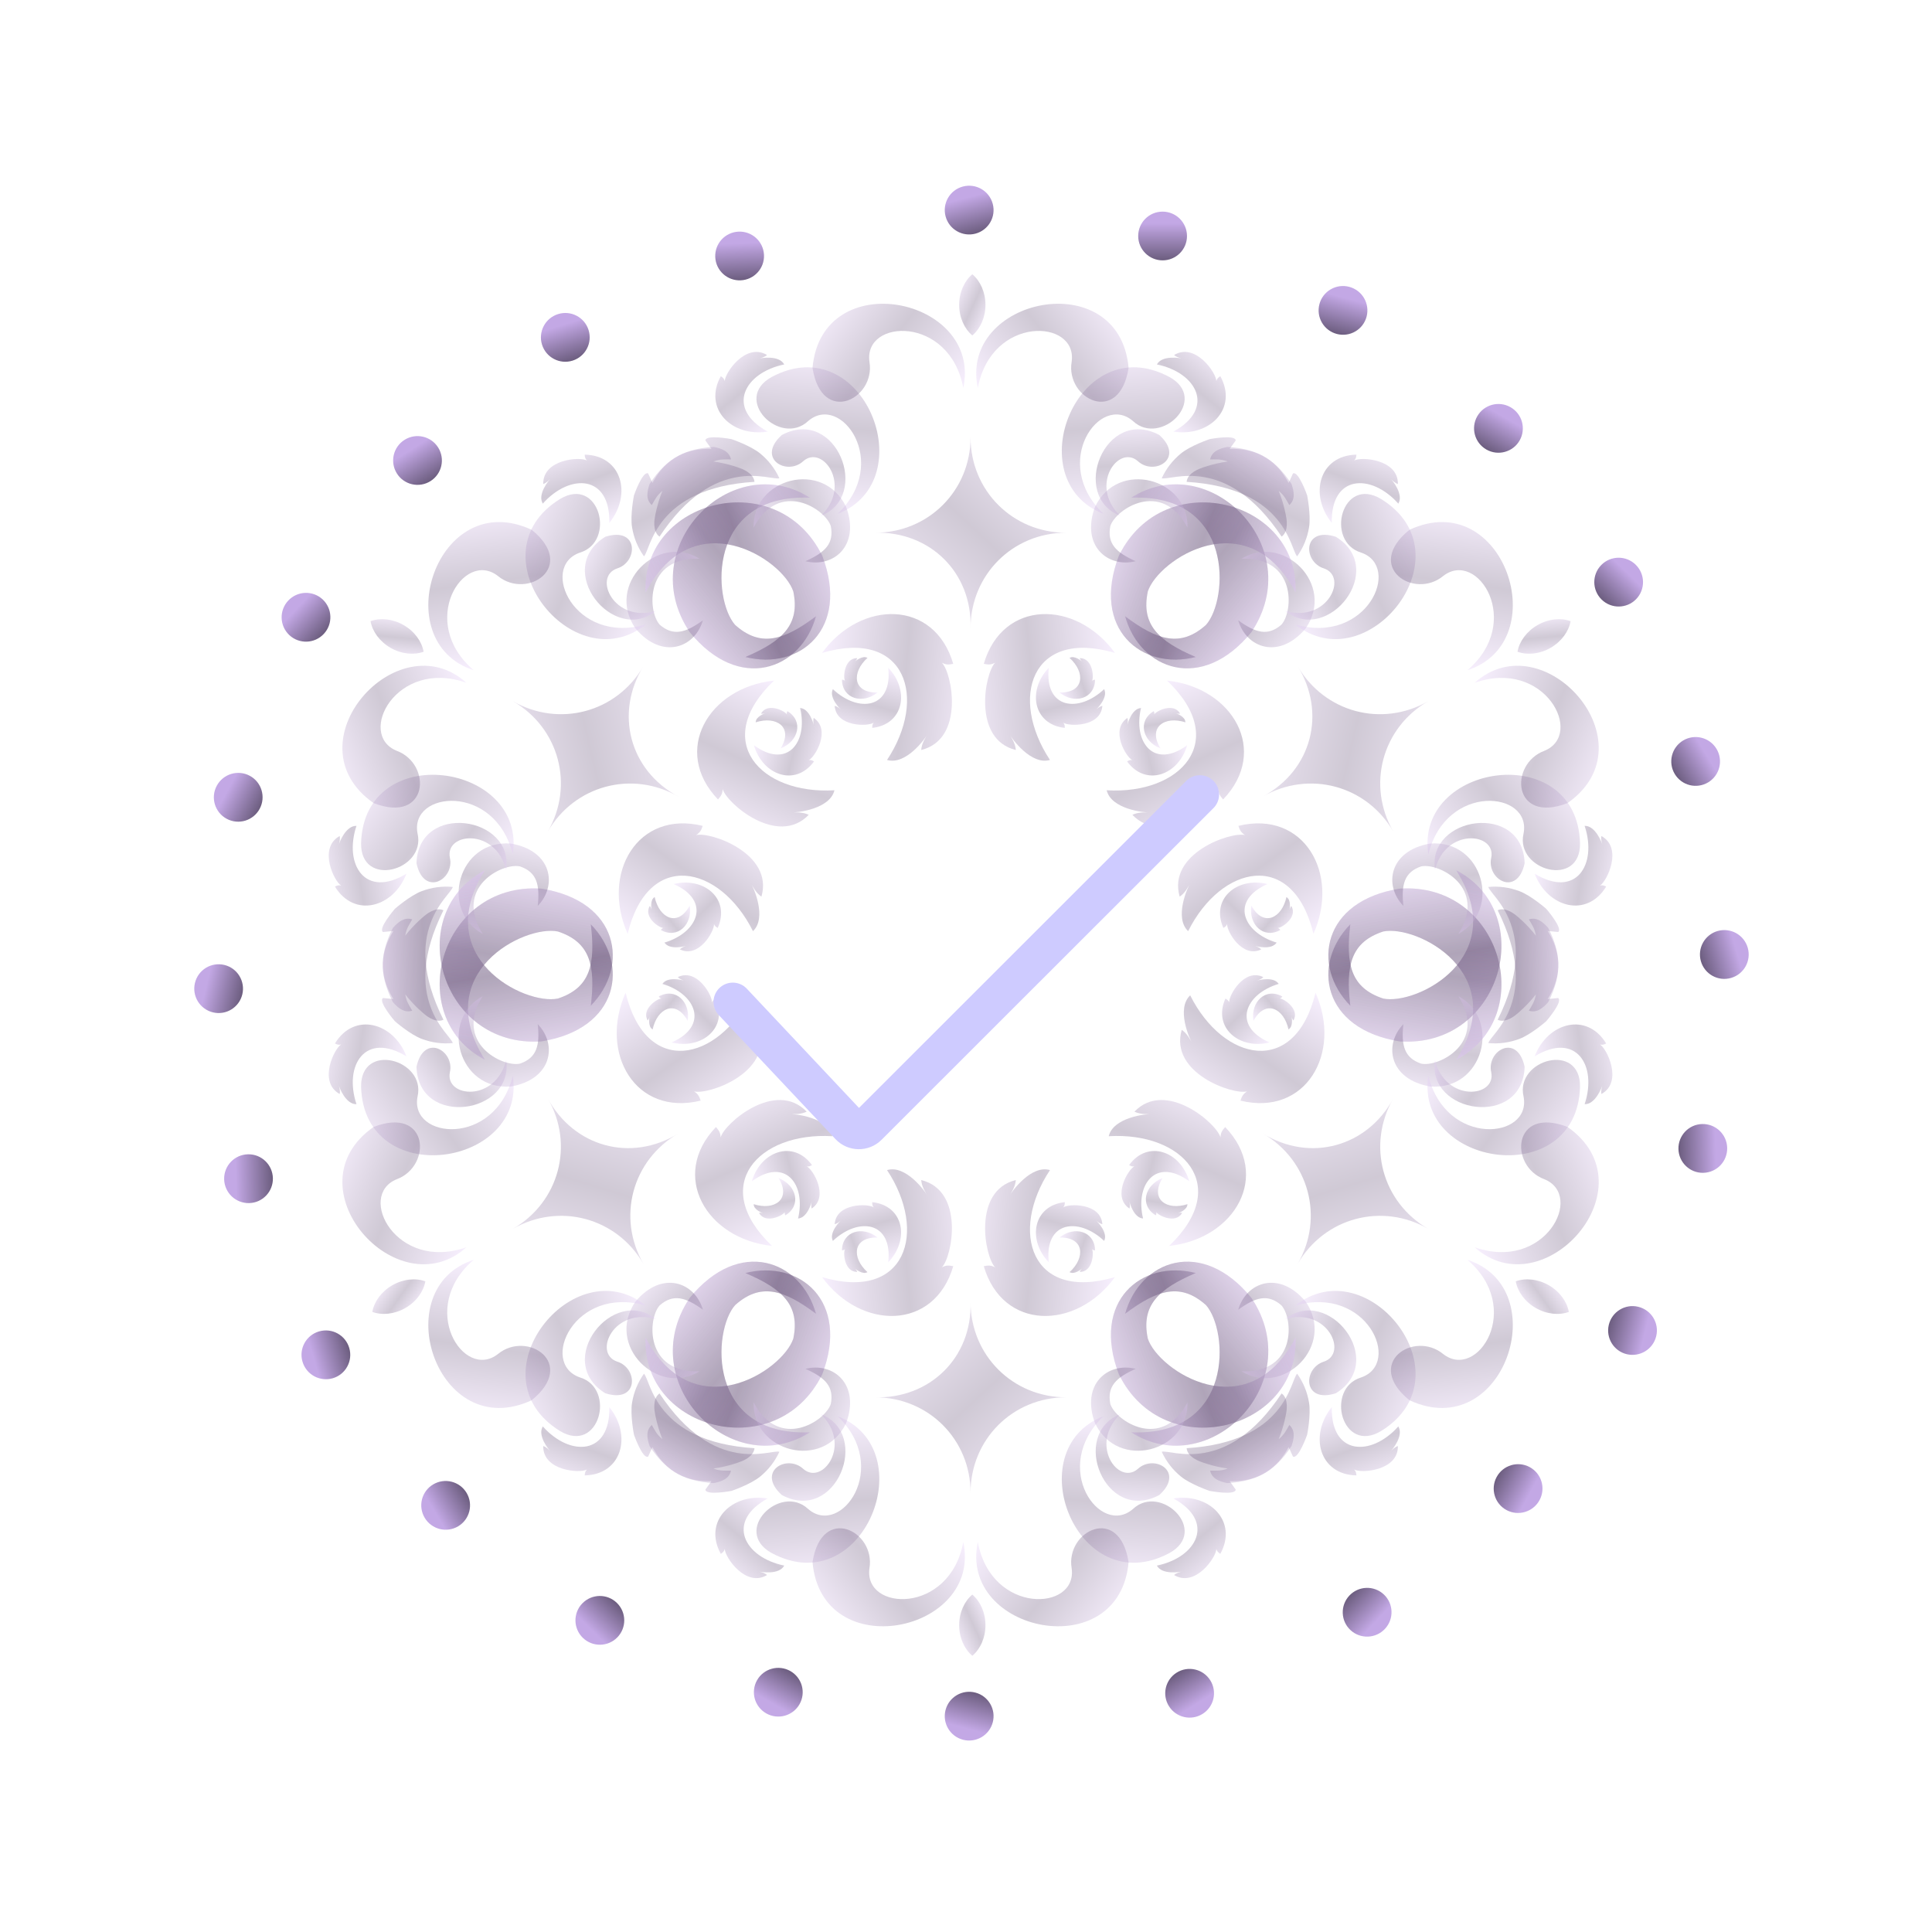 <svg width="301" height="301" viewBox="0 0 301 301" fill="none" xmlns="http://www.w3.org/2000/svg">
<path d="M151.485 52.261C152.72 51.22 153.531 49.474 153.531 47.494C153.531 45.515 152.72 43.768 151.485 42.727C150.249 43.768 149.438 45.515 149.438 47.494C149.438 49.474 150.249 51.22 151.485 52.261Z" fill="url(#paint0_linear_10233_35259)" fill-opacity="0.32"/>
<path d="M136.318 82.998C144.638 82.998 151.21 76.438 151.21 68.13C151.21 76.438 157.781 82.998 166.101 82.998C157.781 82.998 151.21 89.559 151.21 97.867C151.47 89.154 144.84 82.76 136.318 82.998Z" fill="url(#paint1_linear_10233_35259)" fill-opacity="0.32"/>
<path d="M122.185 56.781C121.389 55.327 118.644 55.721 117.943 55.928C118.648 55.777 119.115 55.637 119.497 55.31C116.168 53.299 112.902 58.151 112.921 59.364C112.786 58.975 112.656 58.847 112.298 58.606C109.514 63.668 113.981 68.128 119.614 67.243C113.004 63.649 115.92 58.056 122.185 56.781Z" fill="url(#paint2_linear_10233_35259)" fill-opacity="0.32"/>
<path d="M102.749 83.603C101.547 82.757 102.03 80.584 102.03 80.584C102.03 80.584 102.309 78.689 103.2 76.475C102.28 77.219 101.967 77.981 101.547 78.689C100.592 77.812 100.793 76.643 101.197 75.414C104.019 71.061 107.193 69.835 110.844 69.939L109.899 68.621C109.946 67.651 113.956 68.414 113.956 68.414C113.956 68.414 116.936 69.417 118.451 70.665C119.742 71.729 120.723 73.001 121.427 74.512C120.023 74.937 111.372 70.602 102.749 83.603Z" fill="url(#paint3_linear_10233_35259)" fill-opacity="0.32"/>
<path d="M130.492 80.062C138.852 72.074 131.006 61.121 125.887 65.617C121.551 69.634 113.981 62.182 120.222 58.736C134.535 51.061 143.951 74.825 130.492 80.062Z" fill="url(#paint4_linear_10233_35259)" fill-opacity="0.32"/>
<path d="M127.872 80.38C132.813 75.659 128.175 69.184 125.149 71.842C122.587 74.216 117.773 71.424 121.801 67.774C130.261 63.238 135.827 77.285 127.872 80.38Z" fill="url(#paint5_linear_10233_35259)" fill-opacity="0.32"/>
<path d="M150.079 60.451C147.979 49.089 134.502 49.627 135.458 56.367C136.441 62.19 128.017 66.396 126.587 57.319C128.017 41.16 153.081 46.343 150.079 60.451Z" fill="url(#paint6_linear_10233_35259)" fill-opacity="0.32"/>
<path d="M107.451 98.477C98.6 85.288 113.964 69.773 126.174 77.541C110.078 76.895 111.003 93.421 114.535 97.367C118.449 100.855 122.031 99.846 127.126 96.021C124.791 104.35 115.187 107.989 107.451 98.477Z" fill="url(#paint7_linear_10233_35259)" fill-opacity="0.32"/>
<path d="M107.451 98.477C98.6 85.288 113.964 69.773 126.174 77.541C110.078 76.895 111.003 93.421 114.535 97.367C118.449 100.855 122.031 99.846 127.126 96.021C124.791 104.35 115.187 107.989 107.451 98.477Z" fill="url(#paint8_linear_10233_35259)" fill-opacity="0.32"/>
<path d="M99.004 97.909C94.275 91.069 102.483 83.023 109.005 87.052C100.407 86.717 100.901 95.287 102.788 97.333C104.878 99.142 106.792 98.619 109.514 96.635C108.266 100.955 103.136 102.842 99.004 97.909Z" fill="url(#paint9_linear_10233_35259)" fill-opacity="0.32"/>
<path d="M138.197 118.399C141.08 119.243 144.088 115.23 144.72 114.069C144.011 115.163 143.593 115.938 143.523 116.847C150.362 115.165 148.322 104.78 146.742 103.252C147.415 103.577 147.746 103.574 148.512 103.425C145.587 93.388 134.151 93.39 128.076 101.721C141.144 97.873 144.581 108.758 138.197 118.399Z" fill="url(#paint10_linear_10233_35259)" fill-opacity="0.32"/>
<path d="M129.758 107.36C129.125 108.631 130.748 110.364 131.237 110.754C130.786 110.334 130.459 110.074 130.04 109.966C130.257 113.289 135.273 113.202 136.118 112.594C135.911 112.88 135.884 113.034 135.89 113.403C140.818 112.875 141.767 107.554 138.383 104.035C139.094 110.436 133.728 111.131 129.758 107.36Z" fill="url(#paint11_linear_10233_35259)" fill-opacity="0.32"/>
<path d="M135.154 102.502C134.416 102.053 133.28 102.944 133.018 103.22C133.297 102.969 133.471 102.784 133.558 102.537C131.532 102.496 131.324 105.533 131.649 106.076C131.486 105.935 131.394 105.911 131.17 105.896C131.235 108.903 134.413 109.753 136.723 107.889C132.804 107.987 132.661 104.706 135.154 102.502Z" fill="url(#paint12_linear_10233_35259)" fill-opacity="0.32"/>
<path d="M180.235 56.781C181.031 55.327 183.776 55.721 184.477 55.928C183.772 55.777 183.305 55.637 182.922 55.31C186.252 53.299 189.518 58.151 189.499 59.364C189.634 58.975 189.764 58.847 190.122 58.606C192.906 63.668 188.438 68.128 182.806 67.243C189.416 63.649 186.5 58.056 180.235 56.781Z" fill="url(#paint13_linear_10233_35259)" fill-opacity="0.32"/>
<path d="M199.671 83.603C200.873 82.757 200.39 80.584 200.39 80.584C200.39 80.584 200.111 78.689 199.22 76.475C200.14 77.219 200.453 77.981 200.873 78.689C201.828 77.812 201.627 76.643 201.223 75.414C198.401 71.061 195.227 69.835 191.576 69.939L192.521 68.621C192.474 67.651 188.464 68.414 188.464 68.414C188.464 68.414 185.484 69.417 183.969 70.665C182.678 71.729 181.697 73.001 180.993 74.512C182.397 74.937 191.048 70.602 199.671 83.603Z" fill="url(#paint14_linear_10233_35259)" fill-opacity="0.32"/>
<path d="M171.928 80.062C163.568 72.074 171.414 61.121 176.533 65.617C180.868 69.634 188.439 62.182 182.198 58.736C167.885 51.061 158.468 74.825 171.928 80.062Z" fill="url(#paint15_linear_10233_35259)" fill-opacity="0.32"/>
<path d="M174.548 80.38C169.607 75.659 174.245 69.184 177.271 71.842C179.833 74.216 184.647 71.424 180.619 67.774C172.159 63.238 166.593 77.285 174.548 80.38Z" fill="url(#paint16_linear_10233_35259)" fill-opacity="0.32"/>
<path d="M152.341 60.451C154.441 49.089 167.918 49.627 166.962 56.367C165.979 62.19 174.403 66.396 175.833 57.319C174.403 41.16 149.339 46.343 152.341 60.451Z" fill="url(#paint17_linear_10233_35259)" fill-opacity="0.32"/>
<path d="M194.969 98.477C203.82 85.288 188.456 69.773 176.246 77.541C192.342 76.895 191.417 93.421 187.885 97.367C183.971 100.855 180.389 99.846 175.294 96.021C177.629 104.35 187.233 107.989 194.969 98.477Z" fill="url(#paint18_linear_10233_35259)" fill-opacity="0.32"/>
<path d="M194.969 98.477C203.82 85.288 188.456 69.773 176.246 77.541C192.342 76.895 191.417 93.421 187.885 97.367C183.971 100.855 180.389 99.846 175.294 96.021C177.629 104.35 187.233 107.989 194.969 98.477Z" fill="url(#paint19_linear_10233_35259)" fill-opacity="0.32"/>
<path d="M203.416 97.909C208.145 91.069 199.937 83.023 193.415 87.052C202.013 86.717 201.519 95.287 199.632 97.333C197.541 99.142 195.628 98.619 192.906 96.635C194.154 100.955 199.284 102.842 203.416 97.909Z" fill="url(#paint20_linear_10233_35259)" fill-opacity="0.32"/>
<path d="M163.584 118.399C160.702 119.243 157.693 115.23 157.062 114.069C157.77 115.163 158.189 115.938 158.259 116.847C151.419 115.165 153.46 104.78 155.039 103.252C154.366 103.577 154.035 103.574 153.269 103.425C156.195 93.388 167.63 93.39 173.705 101.721C160.637 97.873 157.201 108.758 163.584 118.399Z" fill="url(#paint21_linear_10233_35259)" fill-opacity="0.32"/>
<path d="M172.023 107.36C172.656 108.631 171.033 110.364 170.544 110.754C170.996 110.334 171.323 110.074 171.741 109.966C171.524 113.289 166.508 113.202 165.663 112.594C165.871 112.88 165.897 113.034 165.891 113.403C160.963 112.875 160.014 107.554 163.398 104.035C162.687 110.436 168.054 111.131 172.023 107.36Z" fill="url(#paint22_linear_10233_35259)" fill-opacity="0.32"/>
<path d="M166.628 102.502C167.366 102.053 168.501 102.944 168.763 103.22C168.485 102.969 168.311 102.784 168.223 102.537C170.25 102.496 170.457 105.533 170.132 106.076C170.295 105.935 170.387 105.911 170.611 105.896C170.546 108.903 167.368 109.753 165.059 107.889C168.977 107.987 169.121 104.706 166.628 102.502Z" fill="url(#paint23_linear_10233_35259)" fill-opacity="0.32"/>
<path d="M151.485 248.432C152.72 249.473 153.531 251.22 153.531 253.2C153.531 255.179 152.72 256.926 151.485 257.967C150.249 256.926 149.438 255.179 149.438 253.2C149.438 251.22 150.249 249.473 151.485 248.432Z" fill="url(#paint24_linear_10233_35259)" fill-opacity="0.32"/>
<path d="M136.318 217.696C144.638 217.696 151.21 224.256 151.21 232.565C151.21 224.256 157.781 217.696 166.101 217.696C157.781 217.696 151.21 211.136 151.21 202.827C151.47 211.54 144.84 217.934 136.318 217.696Z" fill="url(#paint25_linear_10233_35259)" fill-opacity="0.32"/>
<path d="M122.185 243.914C121.389 245.368 118.644 244.974 117.943 244.767C118.648 244.918 119.115 245.057 119.497 245.385C116.168 247.396 112.902 242.543 112.921 241.33C112.786 241.72 112.656 241.848 112.298 242.088C109.514 237.026 113.981 232.567 119.614 233.452C113.004 237.045 115.92 242.638 122.185 243.914Z" fill="url(#paint26_linear_10233_35259)" fill-opacity="0.32"/>
<path d="M102.749 217.091C101.547 217.937 102.03 220.11 102.03 220.11C102.03 220.11 102.309 222.005 103.2 224.218C102.28 223.474 101.967 222.712 101.547 222.005C100.592 222.882 100.793 224.051 101.197 225.28C104.019 229.632 107.193 230.858 110.844 230.755L109.899 232.073C109.946 233.043 113.956 232.28 113.956 232.28C113.956 232.28 116.936 231.277 118.451 230.029C119.742 228.965 120.723 227.693 121.427 226.182C120.023 225.757 111.372 230.092 102.749 217.091Z" fill="url(#paint27_linear_10233_35259)" fill-opacity="0.32"/>
<path d="M130.492 220.632C138.852 228.62 131.006 239.574 125.887 235.077C121.551 231.06 113.981 238.513 120.222 241.959C134.535 249.633 143.951 225.869 130.492 220.632Z" fill="url(#paint28_linear_10233_35259)" fill-opacity="0.32"/>
<path d="M127.872 220.314C132.813 225.036 128.175 231.51 125.149 228.852C122.587 226.478 117.773 229.27 121.801 232.92C130.261 237.457 135.827 223.41 127.872 220.314Z" fill="url(#paint29_linear_10233_35259)" fill-opacity="0.32"/>
<path d="M150.079 240.243C147.979 251.605 134.502 251.067 135.458 244.327C136.441 238.504 128.017 234.298 126.587 243.375C128.017 259.534 153.081 254.352 150.079 240.243Z" fill="url(#paint30_linear_10233_35259)" fill-opacity="0.32"/>
<path d="M107.451 202.217C98.6 215.406 113.964 230.92 126.174 223.152C110.078 223.799 111.003 207.273 114.535 203.327C118.449 199.839 122.031 200.848 127.126 204.673C124.791 196.344 115.187 192.705 107.451 202.217Z" fill="url(#paint31_linear_10233_35259)" fill-opacity="0.32"/>
<path d="M107.451 202.217C98.6 215.406 113.964 230.92 126.174 223.152C110.078 223.799 111.003 207.273 114.535 203.327C118.449 199.839 122.031 200.848 127.126 204.673C124.791 196.344 115.187 192.705 107.451 202.217Z" fill="url(#paint32_linear_10233_35259)" fill-opacity="0.32"/>
<path d="M99.004 202.785C94.275 209.625 102.483 217.67 109.005 213.642C100.407 213.977 100.901 205.407 102.788 203.36C104.878 201.552 106.792 202.075 109.514 204.059C108.266 199.739 103.136 197.852 99.004 202.785Z" fill="url(#paint33_linear_10233_35259)" fill-opacity="0.32"/>
<path d="M138.197 182.295C141.08 181.451 144.088 185.464 144.72 186.625C144.011 185.531 143.593 184.756 143.523 183.847C150.362 185.528 148.322 195.913 146.742 197.442C147.415 197.117 147.746 197.119 148.512 197.269C145.587 207.306 134.151 207.304 128.076 198.973C141.144 202.821 144.581 191.935 138.197 182.295Z" fill="url(#paint34_linear_10233_35259)" fill-opacity="0.32"/>
<path d="M129.758 193.334C129.125 192.063 130.748 190.33 131.237 189.94C130.786 190.36 130.459 190.619 130.04 190.727C130.257 187.405 135.273 187.492 136.118 188.1C135.911 187.814 135.884 187.66 135.89 187.291C140.818 187.819 141.767 193.14 138.383 196.659C139.094 190.258 133.728 189.563 129.758 193.334Z" fill="url(#paint35_linear_10233_35259)" fill-opacity="0.32"/>
<path d="M135.154 198.192C134.416 198.641 133.28 197.75 133.018 197.474C133.297 197.725 133.471 197.91 133.558 198.157C131.532 198.198 131.324 195.16 131.649 194.618C131.486 194.759 131.394 194.782 131.17 194.798C131.235 191.791 134.413 190.941 136.723 192.805C132.804 192.707 132.661 195.988 135.154 198.192Z" fill="url(#paint36_linear_10233_35259)" fill-opacity="0.32"/>
<path d="M180.235 243.914C181.031 245.368 183.776 244.974 184.477 244.767C183.772 244.918 183.305 245.057 182.922 245.385C186.252 247.396 189.518 242.543 189.499 241.33C189.634 241.72 189.764 241.848 190.122 242.088C192.906 237.026 188.438 232.567 182.806 233.452C189.416 237.045 186.5 242.638 180.235 243.914Z" fill="url(#paint37_linear_10233_35259)" fill-opacity="0.32"/>
<path d="M199.671 217.091C200.873 217.937 200.39 220.11 200.39 220.11C200.39 220.11 200.111 222.005 199.22 224.218C200.14 223.474 200.453 222.712 200.873 222.005C201.828 222.882 201.627 224.051 201.223 225.28C198.401 229.632 195.227 230.858 191.576 230.755L192.521 232.073C192.474 233.043 188.464 232.28 188.464 232.28C188.464 232.28 185.484 231.277 183.969 230.029C182.678 228.965 181.697 227.693 180.993 226.182C182.397 225.757 191.048 230.092 199.671 217.091Z" fill="url(#paint38_linear_10233_35259)" fill-opacity="0.32"/>
<path d="M171.928 220.632C163.568 228.62 171.414 239.574 176.533 235.077C180.868 231.06 188.439 238.513 182.198 241.959C167.885 249.633 158.468 225.869 171.928 220.632Z" fill="url(#paint39_linear_10233_35259)" fill-opacity="0.32"/>
<path d="M174.548 220.314C169.607 225.036 174.245 231.51 177.271 228.852C179.833 226.478 184.647 229.27 180.619 232.92C172.159 237.457 166.593 223.41 174.548 220.314Z" fill="url(#paint40_linear_10233_35259)" fill-opacity="0.32"/>
<path d="M152.341 240.243C154.441 251.605 167.918 251.067 166.962 244.327C165.979 238.504 174.403 234.298 175.833 243.375C174.403 259.534 149.339 254.352 152.341 240.243Z" fill="url(#paint41_linear_10233_35259)" fill-opacity="0.32"/>
<path d="M194.969 202.217C203.82 215.406 188.456 230.92 176.246 223.152C192.342 223.799 191.417 207.273 187.885 203.327C183.971 199.839 180.389 200.848 175.294 204.673C177.629 196.344 187.233 192.705 194.969 202.217Z" fill="url(#paint42_linear_10233_35259)" fill-opacity="0.32"/>
<path d="M194.969 202.217C203.82 215.406 188.456 230.92 176.246 223.152C192.342 223.799 191.417 207.273 187.885 203.327C183.971 199.839 180.389 200.848 175.294 204.673C177.629 196.344 187.233 192.705 194.969 202.217Z" fill="url(#paint43_linear_10233_35259)" fill-opacity="0.32"/>
<path d="M203.416 202.785C208.145 209.625 199.937 217.67 193.415 213.642C202.013 213.977 201.519 205.407 199.632 203.36C197.541 201.552 195.628 202.075 192.906 204.059C194.154 199.739 199.284 197.852 203.416 202.785Z" fill="url(#paint44_linear_10233_35259)" fill-opacity="0.32"/>
<path d="M163.584 182.295C160.702 181.451 157.693 185.464 157.062 186.625C157.77 185.531 158.189 184.756 158.259 183.847C151.419 185.528 153.46 195.913 155.039 197.442C154.366 197.117 154.035 197.119 153.269 197.269C156.195 207.306 167.63 207.304 173.705 198.973C160.637 202.821 157.201 191.935 163.584 182.295Z" fill="url(#paint45_linear_10233_35259)" fill-opacity="0.32"/>
<path d="M172.023 193.334C172.656 192.063 171.033 190.33 170.544 189.94C170.996 190.36 171.323 190.619 171.741 190.727C171.524 187.405 166.508 187.492 165.663 188.1C165.871 187.814 165.897 187.66 165.891 187.291C160.963 187.819 160.014 193.14 163.398 196.659C162.687 190.258 168.054 189.563 172.023 193.334Z" fill="url(#paint46_linear_10233_35259)" fill-opacity="0.32"/>
<path d="M166.628 198.192C167.366 198.641 168.501 197.75 168.763 197.474C168.485 197.725 168.311 197.91 168.223 198.157C170.25 198.198 170.457 195.16 170.132 194.618C170.295 194.759 170.387 194.782 170.611 194.798C170.546 191.791 167.368 190.941 165.059 192.805C168.977 192.707 169.121 195.988 166.628 198.192Z" fill="url(#paint47_linear_10233_35259)" fill-opacity="0.32"/>
<path d="M236.422 101.542C237.943 102.09 239.864 101.917 241.58 100.928C243.297 99.938 244.407 98.364 244.692 96.775C243.171 96.227 241.251 96.399 239.534 97.389C237.817 98.379 236.708 99.953 236.422 101.542Z" fill="url(#paint48_linear_10233_35259)" fill-opacity="0.32"/>
<path d="M202.18 103.796C206.34 110.99 215.316 113.393 222.522 109.238C215.316 113.393 212.912 122.355 217.072 129.55C212.912 122.355 203.936 119.953 196.729 124.107C204.417 119.976 206.647 111.046 202.18 103.796Z" fill="url(#paint49_linear_10233_35259)" fill-opacity="0.32"/>
<path d="M217.853 78.466C218.716 77.051 217.002 74.874 216.472 74.372C216.955 74.906 217.309 75.24 217.785 75.407C217.864 71.522 212.023 71.125 210.98 71.748C211.25 71.436 211.296 71.259 211.326 70.83C205.544 70.953 203.909 77.046 207.493 81.474C207.305 73.961 213.614 73.687 217.853 78.466Z" fill="url(#paint50_linear_10233_35259)" fill-opacity="0.32"/>
<path d="M184.871 75.071C185.004 73.609 187.13 72.94 187.13 72.94C187.13 72.94 188.913 72.234 191.278 71.897C190.173 71.474 189.356 71.585 188.532 71.575C188.815 70.31 189.929 69.9 191.198 69.635C196.384 69.898 199.034 72.03 200.77 75.239L201.44 73.763C202.305 73.318 203.649 77.168 203.649 77.168C203.649 77.168 204.268 80.246 203.943 82.18C203.666 83.828 203.053 85.313 202.095 86.677C201.024 85.675 200.459 76.027 184.871 75.071Z" fill="url(#paint51_linear_10233_35259)" fill-opacity="0.32"/>
<path d="M201.813 97.29C212.922 100.525 218.499 88.263 212.04 86.086C206.388 84.345 209.067 74.073 215.176 77.746C228.989 86.285 213.086 106.31 201.813 97.29Z" fill="url(#paint52_linear_10233_35259)" fill-opacity="0.32"/>
<path d="M200.227 95.183C206.793 97.095 210.09 89.847 206.272 88.56C202.931 87.531 202.946 81.973 208.126 83.631C216.291 88.678 206.89 100.515 200.227 95.183Z" fill="url(#paint53_linear_10233_35259)" fill-opacity="0.32"/>
<path d="M228.616 104.421C237.421 96.924 230.216 85.54 224.848 89.737C220.289 93.499 212.429 88.317 219.587 82.542C234.317 75.699 242.354 99.963 228.616 104.421Z" fill="url(#paint54_linear_10233_35259)" fill-opacity="0.32"/>
<path d="M174.321 86.574C181.334 72.326 202.473 77.854 201.84 92.296C194.353 78.054 180.482 87.117 178.825 92.144C177.757 97.273 180.423 99.865 186.288 102.359C177.896 104.504 169.938 98.019 174.321 86.574Z" fill="url(#paint55_linear_10233_35259)" fill-opacity="0.32"/>
<path d="M174.321 86.574C181.334 72.326 202.473 77.854 201.84 92.296C194.353 78.054 180.482 87.117 178.825 92.144C177.757 97.273 180.423 99.865 186.288 102.359C177.896 104.504 169.938 98.019 174.321 86.574Z" fill="url(#paint56_linear_10233_35259)" fill-opacity="0.32"/>
<path d="M170.589 78.986C174.158 71.477 185.24 74.551 185.007 82.205C180.998 74.603 173.812 79.315 172.981 81.97C172.457 84.682 173.868 86.075 176.949 87.437C172.579 88.518 168.377 85.025 170.589 78.986Z" fill="url(#paint57_linear_10233_35259)" fill-opacity="0.32"/>
<path d="M172.415 123.121C173.124 126.035 178.109 126.63 179.431 126.596C178.128 126.53 177.246 126.556 176.423 126.95C181.301 132.023 189.288 125.066 189.825 122.936C189.879 123.681 190.046 123.965 190.559 124.553C197.802 117.005 192.083 107.117 181.82 106.03C191.691 115.406 183.968 123.82 172.415 123.121Z" fill="url(#paint58_linear_10233_35259)" fill-opacity="0.32"/>
<path d="M177.77 110.304C176.35 110.392 175.659 112.662 175.565 113.28C175.704 112.679 175.765 112.267 175.65 111.851C172.876 113.699 175.46 117.994 176.41 118.42C176.058 118.384 175.911 118.438 175.594 118.627C178.516 122.625 183.606 120.785 184.965 116.099C179.769 119.914 176.484 115.621 177.77 110.304Z" fill="url(#paint59_linear_10233_35259)" fill-opacity="0.32"/>
<path d="M184.681 112.541C184.701 111.678 183.36 111.142 182.99 111.053C183.347 111.168 183.594 111.227 183.852 111.179C182.875 109.406 180.137 110.746 179.829 111.298C179.869 111.087 179.844 110.995 179.745 110.794C177.169 112.353 178.021 115.526 180.793 116.591C178.748 113.252 181.522 111.487 184.681 112.541Z" fill="url(#paint60_linear_10233_35259)" fill-opacity="0.32"/>
<path d="M246.878 128.662C248.537 128.623 249.568 131.194 249.738 131.903C249.517 131.219 249.405 130.745 249.497 130.25C252.906 132.124 250.33 137.374 249.269 137.964C249.674 137.887 249.85 137.935 250.238 138.124C247.24 143.062 241.138 141.429 239.089 136.117C245.511 140.035 248.904 134.717 246.878 128.662Z" fill="url(#paint61_linear_10233_35259)" fill-opacity="0.32"/>
<path d="M233.331 158.879C234.666 159.495 236.309 157.991 236.309 157.991C236.309 157.991 237.813 156.802 239.288 154.925C239.102 156.093 238.598 156.744 238.195 157.461C239.433 157.848 240.346 157.091 241.21 156.126C243.574 151.51 243.051 148.153 241.135 145.047L242.751 145.205C243.568 144.68 240.902 141.593 240.902 141.593C240.902 141.593 238.542 139.518 236.702 138.833C235.133 138.248 233.539 138.036 231.877 138.183C232.21 139.609 240.296 144.922 233.331 158.879Z" fill="url(#paint62_linear_10233_35259)" fill-opacity="0.32"/>
<path d="M222.531 133.119C225.28 121.897 238.703 123.205 237.362 129.879C236.046 135.636 246.295 138.456 246.164 131.337C245.664 115.123 220.343 118.862 222.531 133.119Z" fill="url(#paint63_linear_10233_35259)" fill-opacity="0.32"/>
<path d="M223.565 135.544C225.19 128.911 233.125 129.684 232.332 133.629C231.554 137.032 236.383 139.799 237.535 134.491C237.239 124.907 222.273 127.117 223.565 135.544Z" fill="url(#paint64_linear_10233_35259)" fill-opacity="0.32"/>
<path d="M229.747 106.377C240.652 102.512 246.924 114.434 240.6 116.978C235.057 119.039 235.622 128.426 244.209 125.125C257.51 115.809 240.483 96.727 229.747 106.377Z" fill="url(#paint65_linear_10233_35259)" fill-opacity="0.32"/>
<path d="M218.079 162.251C233.945 163.31 239.719 142.267 226.877 135.593C235.485 149.189 220.689 156.651 215.5 155.57C210.518 153.93 209.602 150.328 210.372 144.01C204.315 150.193 205.961 160.317 218.079 162.251Z" fill="url(#paint66_linear_10233_35259)" fill-opacity="0.32"/>
<path d="M218.079 162.251C233.945 163.31 239.719 142.267 226.877 135.593C235.485 149.189 220.689 156.651 215.5 155.57C210.518 153.93 209.602 150.328 210.372 144.01C204.315 150.193 205.961 160.317 218.079 162.251Z" fill="url(#paint67_linear_10233_35259)" fill-opacity="0.32"/>
<path d="M222.796 169.271C231.092 169.94 233.967 158.82 227.212 155.194C231.802 162.462 224.121 166.319 221.403 165.711C218.789 164.808 218.286 162.892 218.646 159.546C215.523 162.784 216.451 168.164 222.796 169.271Z" fill="url(#paint68_linear_10233_35259)" fill-opacity="0.32"/>
<path d="M185.108 145.073C182.935 143.002 184.911 138.394 185.602 137.268C185.008 138.427 184.544 139.177 183.791 139.692C181.83 132.937 191.857 129.509 193.973 130.11C193.354 129.691 193.191 129.404 192.938 128.667C203.106 126.178 208.823 136.067 204.634 145.485C201.438 132.261 190.278 134.733 185.108 145.073Z" fill="url(#paint69_linear_10233_35259)" fill-opacity="0.32"/>
<path d="M198.902 146.85C198.116 148.034 195.801 147.497 195.218 147.269C195.809 147.449 196.197 147.602 196.5 147.91C193.51 149.384 191.077 145.002 191.182 143.968C191.038 144.291 190.917 144.39 190.595 144.57C188.588 140.045 192.729 136.564 197.473 137.73C191.566 140.316 193.647 145.304 198.902 146.85Z" fill="url(#paint70_linear_10233_35259)" fill-opacity="0.32"/>
<path d="M200.417 139.756C201.176 140.17 200.97 141.598 200.862 141.962C200.941 141.595 201.014 141.353 201.185 141.154C202.234 142.885 199.702 144.583 199.07 144.573C199.273 144.644 199.34 144.712 199.465 144.898C196.825 146.345 194.498 144.022 194.96 141.093C196.835 144.531 199.752 143.014 200.417 139.756Z" fill="url(#paint71_linear_10233_35259)" fill-opacity="0.32"/>
<path d="M66.273 199.627C65.988 201.216 64.878 202.79 63.161 203.78C61.444 204.77 59.524 204.942 58.003 204.394C58.288 202.805 59.398 201.231 61.115 200.241C62.832 199.252 64.752 199.079 66.273 199.627Z" fill="url(#paint72_linear_10233_35259)" fill-opacity="0.32"/>
<path d="M85.35 171.145C89.51 178.339 87.105 187.302 79.899 191.456C87.105 187.302 96.081 189.704 100.241 196.898C96.081 189.704 98.486 180.741 105.692 176.587C98.265 181.169 89.404 178.633 85.35 171.145Z" fill="url(#paint73_linear_10233_35259)" fill-opacity="0.32"/>
<path d="M55.542 172.032C53.883 172.071 52.853 169.5 52.682 168.791C52.903 169.476 53.016 169.949 52.923 170.444C49.514 168.57 52.09 163.32 53.152 162.73C52.746 162.808 52.57 162.759 52.183 162.57C55.181 157.632 61.283 159.265 63.331 164.578C56.909 160.659 53.517 165.977 55.542 172.032Z" fill="url(#paint74_linear_10233_35259)" fill-opacity="0.32"/>
<path d="M69.089 141.816C67.754 141.199 66.111 142.703 66.111 142.703C66.111 142.703 64.607 143.892 63.133 145.769C63.318 144.602 63.822 143.95 64.226 143.233C62.988 142.846 62.075 143.604 61.211 144.568C58.846 149.184 59.37 152.542 61.285 155.647L59.67 155.489C58.852 156.014 61.519 159.101 61.519 159.101C61.519 159.101 63.879 161.176 65.719 161.861C67.287 162.446 68.881 162.659 70.543 162.512C70.21 161.086 62.124 155.773 69.089 141.816Z" fill="url(#paint75_linear_10233_35259)" fill-opacity="0.32"/>
<path d="M79.89 167.575C77.141 178.798 63.717 177.49 65.058 170.815C66.374 165.058 56.125 162.238 56.257 169.358C56.757 185.572 82.077 181.832 79.89 167.575Z" fill="url(#paint76_linear_10233_35259)" fill-opacity="0.32"/>
<path d="M78.855 165.15C77.23 171.784 69.296 171.01 70.088 167.065C70.866 163.662 66.037 160.895 64.886 166.203C65.181 175.788 80.148 173.577 78.855 165.15Z" fill="url(#paint77_linear_10233_35259)" fill-opacity="0.32"/>
<path d="M72.673 194.317C61.769 198.182 55.497 186.26 61.821 183.716C67.363 181.655 66.799 172.268 58.211 175.57C44.91 184.885 61.937 203.967 72.673 194.317Z" fill="url(#paint78_linear_10233_35259)" fill-opacity="0.32"/>
<path d="M84.341 138.444C68.476 137.384 62.701 158.427 75.544 165.101C66.935 151.506 81.731 144.043 86.92 145.124C91.902 146.764 92.818 150.366 92.048 156.685C98.105 150.501 96.459 140.377 84.341 138.444Z" fill="url(#paint79_linear_10233_35259)" fill-opacity="0.32"/>
<path d="M84.341 138.444C68.476 137.384 62.701 158.427 75.544 165.101C66.935 151.506 81.731 144.043 86.92 145.124C91.902 146.764 92.818 150.366 92.048 156.685C98.105 150.501 96.459 140.377 84.341 138.444Z" fill="url(#paint80_linear_10233_35259)" fill-opacity="0.32"/>
<path d="M79.625 131.423C71.328 130.755 68.453 141.874 75.208 145.5C70.619 138.233 78.299 134.375 81.017 134.983C83.632 135.887 84.135 137.803 83.775 141.148C86.898 137.91 85.969 132.53 79.625 131.423Z" fill="url(#paint81_linear_10233_35259)" fill-opacity="0.32"/>
<path d="M116.993 155.069C119.166 157.139 117.19 161.747 116.499 162.873C117.094 161.714 117.557 160.964 118.31 160.45C120.271 167.205 110.244 170.633 108.128 170.031C108.747 170.451 108.91 170.738 109.163 171.475C98.995 173.964 93.278 164.075 97.467 154.656C100.663 167.88 111.823 165.409 116.993 155.069Z" fill="url(#paint82_linear_10233_35259)" fill-opacity="0.32"/>
<path d="M103.199 153.291C103.985 152.108 106.3 152.645 106.883 152.873C106.292 152.693 105.904 152.539 105.601 152.232C108.591 150.758 111.024 155.139 110.919 156.173C111.063 155.851 111.184 155.751 111.507 155.572C113.513 160.097 109.372 163.578 104.628 162.411C110.535 159.826 108.454 154.838 103.199 153.291Z" fill="url(#paint83_linear_10233_35259)" fill-opacity="0.32"/>
<path d="M101.684 160.385C100.925 159.972 101.131 158.544 101.239 158.18C101.16 158.546 101.087 158.789 100.916 158.988C99.868 157.256 102.399 155.558 103.031 155.568C102.828 155.498 102.762 155.43 102.636 155.244C105.276 153.796 107.603 156.119 107.141 159.048C105.266 155.611 102.349 157.127 101.684 160.385Z" fill="url(#paint84_linear_10233_35259)" fill-opacity="0.32"/>
<path d="M84.568 222.229C83.705 223.644 85.419 225.821 85.949 226.323C85.466 225.789 85.111 225.455 84.636 225.288C84.556 229.173 90.398 229.57 91.441 228.947C91.171 229.259 91.125 229.436 91.095 229.865C96.877 229.742 98.512 223.649 94.928 219.221C95.116 226.734 88.807 227.008 84.568 222.229Z" fill="url(#paint85_linear_10233_35259)" fill-opacity="0.32"/>
<path d="M117.55 225.624C117.417 227.086 115.291 227.755 115.291 227.755C115.291 227.755 113.508 228.461 111.143 228.797C112.248 229.221 113.065 229.11 113.889 229.12C113.606 230.384 112.492 230.795 111.223 231.06C106.037 230.796 103.387 228.665 101.651 225.456L100.98 226.932C100.116 227.376 98.772 223.527 98.772 223.527C98.772 223.527 98.153 220.449 98.478 218.515C98.755 216.867 99.368 215.382 100.326 214.018C101.397 215.019 101.962 224.668 117.55 225.624Z" fill="url(#paint86_linear_10233_35259)" fill-opacity="0.32"/>
<path d="M100.607 203.405C89.499 200.17 83.922 212.431 90.381 214.609C96.033 216.35 93.354 226.622 87.245 222.949C73.432 214.409 89.335 194.385 100.607 203.405Z" fill="url(#paint87_linear_10233_35259)" fill-opacity="0.32"/>
<path d="M102.194 205.512C95.628 203.6 92.331 210.847 96.149 212.135C99.49 213.164 99.475 218.722 94.295 217.064C86.13 212.017 95.531 200.18 102.194 205.512Z" fill="url(#paint88_linear_10233_35259)" fill-opacity="0.32"/>
<path d="M73.805 196.273C65 203.77 72.205 215.155 77.573 210.958C82.132 207.196 89.992 212.378 82.834 218.153C68.104 224.996 60.067 200.732 73.805 196.273Z" fill="url(#paint89_linear_10233_35259)" fill-opacity="0.32"/>
<path d="M128.1 214.121C121.086 228.369 99.948 222.841 100.581 208.399C108.068 222.64 121.939 213.578 123.596 208.55C124.664 203.422 121.998 200.829 116.132 198.336C124.524 196.191 132.483 202.675 128.1 214.121Z" fill="url(#paint90_linear_10233_35259)" fill-opacity="0.32"/>
<path d="M128.1 214.121C121.086 228.369 99.948 222.841 100.581 208.399C108.068 222.64 121.939 213.578 123.596 208.55C124.664 203.422 121.998 200.829 116.132 198.336C124.524 196.191 132.483 202.675 128.1 214.121Z" fill="url(#paint91_linear_10233_35259)" fill-opacity="0.32"/>
<path d="M131.831 221.709C128.263 229.218 117.181 226.144 117.414 218.49C121.422 226.092 128.608 221.38 129.44 218.725C129.964 216.013 128.553 214.62 125.472 213.258C129.842 212.177 134.044 215.669 131.831 221.709Z" fill="url(#paint92_linear_10233_35259)" fill-opacity="0.32"/>
<path d="M129.687 177.021C128.978 174.106 123.993 173.511 122.671 173.546C123.973 173.611 124.855 173.586 125.678 173.192C120.8 168.118 112.813 175.075 112.277 177.205C112.222 176.461 112.055 176.176 111.543 175.588C104.3 183.136 110.019 193.024 120.282 194.111C110.41 184.736 118.134 176.321 129.687 177.021Z" fill="url(#paint93_linear_10233_35259)" fill-opacity="0.32"/>
<path d="M124.332 189.838C125.751 189.75 126.443 187.48 126.537 186.862C126.398 187.463 126.337 187.875 126.452 188.291C129.225 186.442 126.641 182.148 125.692 181.722C126.044 181.758 126.191 181.704 126.507 181.514C123.586 177.517 118.496 179.357 117.136 184.042C122.332 180.228 125.618 184.52 124.332 189.838Z" fill="url(#paint94_linear_10233_35259)" fill-opacity="0.32"/>
<path d="M117.421 187.601C117.4 188.463 118.741 189 119.111 189.088C118.754 188.973 118.507 188.915 118.249 188.963C119.226 190.736 121.965 189.396 122.273 188.844C122.232 189.055 122.258 189.146 122.356 189.348C124.932 187.789 124.08 184.616 121.309 183.55C123.353 186.89 120.579 188.654 117.421 187.601Z" fill="url(#paint95_linear_10233_35259)" fill-opacity="0.32"/>
<path d="M236.148 199.627C236.433 201.216 237.543 202.79 239.26 203.78C240.977 204.77 242.897 204.942 244.418 204.394C244.133 202.805 243.023 201.231 241.306 200.241C239.589 199.252 237.669 199.079 236.148 199.627Z" fill="url(#paint96_linear_10233_35259)" fill-opacity="0.32"/>
<path d="M217.071 171.145C212.911 178.339 215.316 187.302 222.522 191.456C215.316 187.302 206.34 189.704 202.18 196.898C206.34 189.704 203.935 180.741 196.729 176.587C204.156 181.169 213.017 178.633 217.071 171.145Z" fill="url(#paint97_linear_10233_35259)" fill-opacity="0.32"/>
<path d="M246.878 172.032C248.537 172.071 249.568 169.5 249.739 168.791C249.517 169.476 249.405 169.949 249.498 170.444C252.907 168.57 250.331 163.32 249.269 162.73C249.675 162.808 249.851 162.759 250.238 162.57C247.24 157.632 241.138 159.265 239.09 164.578C245.512 160.659 248.904 165.977 246.878 172.032Z" fill="url(#paint98_linear_10233_35259)" fill-opacity="0.32"/>
<path d="M233.332 141.816C234.667 141.199 236.31 142.703 236.31 142.703C236.31 142.703 237.814 143.892 239.288 145.769C239.103 144.602 238.598 143.95 238.195 143.233C239.433 142.846 240.346 143.604 241.21 144.568C243.575 149.184 243.051 152.542 241.135 155.647L242.751 155.489C243.569 156.014 240.902 159.101 240.902 159.101C240.902 159.101 238.542 161.176 236.702 161.862C235.134 162.446 233.54 162.659 231.878 162.512C232.211 161.086 240.297 155.773 233.332 141.816Z" fill="url(#paint99_linear_10233_35259)" fill-opacity="0.32"/>
<path d="M222.531 167.575C225.28 178.798 238.704 177.49 237.363 170.815C236.047 165.058 246.296 162.238 246.164 169.358C245.664 185.572 220.344 181.832 222.531 167.575Z" fill="url(#paint100_linear_10233_35259)" fill-opacity="0.32"/>
<path d="M223.566 165.15C225.191 171.784 233.125 171.01 232.333 167.065C231.555 163.662 236.383 160.895 237.535 166.203C237.24 175.788 222.273 173.577 223.566 165.15Z" fill="url(#paint101_linear_10233_35259)" fill-opacity="0.32"/>
<path d="M229.748 194.317C240.652 198.182 246.924 186.26 240.6 183.716C235.058 181.655 235.622 172.268 244.21 175.57C257.51 184.885 240.484 203.967 229.748 194.317Z" fill="url(#paint102_linear_10233_35259)" fill-opacity="0.32"/>
<path d="M218.08 138.444C233.945 137.384 239.72 158.427 226.877 165.101C235.485 151.506 220.69 144.043 215.501 145.124C210.518 146.764 209.603 150.366 210.373 156.685C204.316 150.501 205.962 140.377 218.08 138.444Z" fill="url(#paint103_linear_10233_35259)" fill-opacity="0.32"/>
<path d="M218.08 138.444C233.945 137.384 239.72 158.427 226.877 165.101C235.485 151.506 220.69 144.043 215.501 145.124C210.518 146.764 209.603 150.366 210.373 156.685C204.316 150.501 205.962 140.377 218.08 138.444Z" fill="url(#paint104_linear_10233_35259)" fill-opacity="0.32"/>
<path d="M222.796 131.423C231.093 130.755 233.968 141.874 227.212 145.5C231.802 138.233 224.122 134.375 221.403 134.983C218.789 135.887 218.286 137.803 218.646 141.148C215.523 137.91 216.451 132.53 222.796 131.423Z" fill="url(#paint105_linear_10233_35259)" fill-opacity="0.32"/>
<path d="M185.428 155.069C183.254 157.139 185.231 161.747 185.922 162.873C185.327 161.714 184.864 160.964 184.111 160.45C182.149 167.205 192.177 170.633 194.293 170.031C193.674 170.451 193.511 170.738 193.258 171.475C203.426 173.964 209.142 164.075 204.954 154.656C201.757 167.88 190.597 165.409 185.428 155.069Z" fill="url(#paint106_linear_10233_35259)" fill-opacity="0.32"/>
<path d="M199.222 153.291C198.436 152.108 196.121 152.645 195.538 152.873C196.129 152.693 196.517 152.539 196.82 152.232C193.83 150.758 191.397 155.139 191.502 156.173C191.358 155.851 191.237 155.751 190.914 155.572C188.908 160.097 193.049 163.578 197.793 162.411C191.886 159.826 193.966 154.838 199.222 153.291Z" fill="url(#paint107_linear_10233_35259)" fill-opacity="0.32"/>
<path d="M200.737 160.385C201.496 159.972 201.29 158.544 201.182 158.18C201.261 158.546 201.334 158.789 201.504 158.988C202.553 157.256 200.022 155.558 199.39 155.568C199.593 155.498 199.659 155.43 199.785 155.244C197.145 153.796 194.818 156.119 195.28 159.048C197.154 155.611 200.072 157.127 200.737 160.385Z" fill="url(#paint108_linear_10233_35259)" fill-opacity="0.32"/>
<path d="M217.853 222.229C218.716 223.644 217.002 225.821 216.472 226.323C216.955 225.789 217.309 225.455 217.785 225.288C217.864 229.173 212.023 229.57 210.98 228.947C211.25 229.259 211.296 229.436 211.326 229.865C205.544 229.742 203.909 223.649 207.493 219.221C207.305 226.734 213.614 227.008 217.853 222.229Z" fill="url(#paint109_linear_10233_35259)" fill-opacity="0.32"/>
<path d="M184.871 225.624C185.004 227.086 187.13 227.755 187.13 227.755C187.13 227.755 188.913 228.461 191.278 228.797C190.173 229.221 189.356 229.11 188.532 229.12C188.815 230.384 189.929 230.795 191.198 231.06C196.384 230.796 199.034 228.665 200.77 225.456L201.44 226.932C202.305 227.376 203.649 223.527 203.649 223.527C203.649 223.527 204.268 220.449 203.943 218.515C203.666 216.867 203.053 215.382 202.095 214.018C201.024 215.019 200.459 224.668 184.871 225.624Z" fill="url(#paint110_linear_10233_35259)" fill-opacity="0.32"/>
<path d="M201.813 203.405C212.922 200.17 218.499 212.431 212.04 214.609C206.388 216.35 209.067 226.622 215.176 222.949C228.989 214.409 213.086 194.385 201.813 203.405Z" fill="url(#paint111_linear_10233_35259)" fill-opacity="0.32"/>
<path d="M200.227 205.512C206.793 203.6 210.09 210.847 206.272 212.135C202.931 213.164 202.946 218.722 208.126 217.064C216.291 212.017 206.89 200.18 200.227 205.512Z" fill="url(#paint112_linear_10233_35259)" fill-opacity="0.32"/>
<path d="M228.616 196.273C237.421 203.77 230.216 215.155 224.848 210.958C220.289 207.196 212.429 212.378 219.587 218.153C234.317 224.996 242.354 200.732 228.616 196.273Z" fill="url(#paint113_linear_10233_35259)" fill-opacity="0.32"/>
<path d="M174.321 214.121C181.334 228.369 202.473 222.841 201.84 208.399C194.353 222.64 180.482 213.578 178.825 208.55C177.757 203.422 180.423 200.829 186.288 198.336C177.896 196.191 169.938 202.675 174.321 214.121Z" fill="url(#paint114_linear_10233_35259)" fill-opacity="0.32"/>
<path d="M174.321 214.121C181.334 228.369 202.473 222.841 201.84 208.399C194.353 222.64 180.482 213.578 178.825 208.55C177.757 203.422 180.423 200.829 186.288 198.336C177.896 196.191 169.938 202.675 174.321 214.121Z" fill="url(#paint115_linear_10233_35259)" fill-opacity="0.32"/>
<path d="M170.589 221.709C174.158 229.218 185.24 226.144 185.007 218.49C180.998 226.092 173.812 221.38 172.981 218.725C172.457 216.013 173.868 214.62 176.949 213.258C172.579 212.177 168.377 215.669 170.589 221.709Z" fill="url(#paint116_linear_10233_35259)" fill-opacity="0.32"/>
<path d="M172.734 177.021C173.443 174.106 178.428 173.511 179.75 173.546C178.447 173.611 177.566 173.586 176.743 173.192C181.621 168.118 189.608 175.075 190.144 177.205C190.198 176.461 190.366 176.176 190.878 175.588C198.121 183.136 192.402 193.024 182.139 194.111C192.011 184.736 184.287 176.321 172.734 177.021Z" fill="url(#paint117_linear_10233_35259)" fill-opacity="0.32"/>
<path d="M178.089 189.838C176.67 189.75 175.978 187.48 175.884 186.862C176.023 187.463 176.084 187.875 175.969 188.291C173.196 186.442 175.779 182.148 176.729 181.722C176.377 181.758 176.23 181.704 175.913 181.514C178.835 177.517 183.925 179.357 185.285 184.042C180.089 180.228 176.803 184.52 178.089 189.838Z" fill="url(#paint118_linear_10233_35259)" fill-opacity="0.32"/>
<path d="M185 187.601C185.021 188.463 183.68 189 183.31 189.088C183.667 188.973 183.914 188.915 184.172 188.963C183.194 190.736 180.456 189.396 180.148 188.844C180.188 189.055 180.163 189.146 180.065 189.348C177.489 187.789 178.341 184.616 181.112 183.55C179.068 186.89 181.842 188.654 185 187.601Z" fill="url(#paint119_linear_10233_35259)" fill-opacity="0.32"/>
<path d="M65.998 101.541C64.477 102.089 62.557 101.916 60.84 100.927C59.123 99.937 58.014 98.363 57.728 96.774C59.249 96.226 61.17 96.398 62.886 97.388C64.603 98.378 65.713 99.952 65.998 101.541Z" fill="url(#paint120_linear_10233_35259)" fill-opacity="0.32"/>
<path d="M100.24 103.796C96.08 110.99 87.104 113.392 79.898 109.238C87.104 113.392 89.509 122.355 85.349 129.549C89.509 122.355 98.485 119.953 105.691 124.107C98.004 119.975 95.773 111.046 100.24 103.796Z" fill="url(#paint121_linear_10233_35259)" fill-opacity="0.32"/>
<path d="M84.567 78.465C83.704 77.05 85.419 74.873 85.949 74.371C85.466 74.905 85.111 75.239 84.635 75.406C84.556 71.521 90.398 71.124 91.44 71.747C91.17 71.435 91.124 71.258 91.095 70.829C96.877 70.952 98.511 77.045 94.927 81.473C95.115 73.96 88.807 73.686 84.567 78.465Z" fill="url(#paint122_linear_10233_35259)" fill-opacity="0.32"/>
<path d="M117.549 75.07C117.417 73.608 115.291 72.939 115.291 72.939C115.291 72.939 113.507 72.233 111.142 71.896C112.248 71.473 113.065 71.584 113.888 71.573C113.605 70.309 112.491 69.899 111.223 69.634C106.037 69.897 103.387 72.029 101.651 75.238L100.98 73.762C100.116 73.317 98.772 77.167 98.772 77.167C98.772 77.167 98.152 80.245 98.477 82.179C98.755 83.827 99.367 85.312 100.326 86.675C101.396 85.674 101.961 76.026 117.549 75.07Z" fill="url(#paint123_linear_10233_35259)" fill-opacity="0.32"/>
<path d="M100.607 97.289C89.499 100.524 83.921 88.262 90.381 86.085C96.032 84.344 93.354 74.072 87.245 77.745C73.431 86.284 89.335 106.309 100.607 97.289Z" fill="url(#paint124_linear_10233_35259)" fill-opacity="0.32"/>
<path d="M102.193 95.182C95.627 97.094 92.331 89.846 96.149 88.559C99.489 87.53 99.475 81.972 94.295 83.63C86.13 88.677 95.531 100.514 102.193 95.182Z" fill="url(#paint125_linear_10233_35259)" fill-opacity="0.32"/>
<path d="M73.804 104.42C65 96.924 72.205 85.539 77.573 89.736C82.132 93.498 89.991 88.316 82.834 82.541C68.104 75.698 60.066 99.962 73.804 104.42Z" fill="url(#paint126_linear_10233_35259)" fill-opacity="0.32"/>
<path d="M128.1 86.573C121.086 72.325 99.948 77.853 100.58 92.295C108.068 78.053 121.938 87.116 123.595 92.144C124.664 97.272 121.997 99.864 116.132 102.358C124.524 104.503 132.482 98.018 128.1 86.573Z" fill="url(#paint127_linear_10233_35259)" fill-opacity="0.32"/>
<path d="M128.1 86.573C121.086 72.325 99.948 77.853 100.58 92.295C108.068 78.053 121.938 87.116 123.595 92.144C124.664 97.272 121.997 99.864 116.132 102.358C124.524 104.503 132.482 98.018 128.1 86.573Z" fill="url(#paint128_linear_10233_35259)" fill-opacity="0.32"/>
<path d="M131.831 78.985C128.263 71.476 117.181 74.55 117.413 82.204C121.422 74.602 128.608 79.314 129.44 81.969C129.963 84.681 128.553 86.074 125.471 87.436C129.841 88.517 134.043 85.024 131.831 78.985Z" fill="url(#paint129_linear_10233_35259)" fill-opacity="0.32"/>
<path d="M130.006 123.12C129.297 126.035 124.312 126.63 122.99 126.595C124.292 126.53 125.174 126.555 125.997 126.949C121.119 132.023 113.132 125.066 112.596 122.936C112.541 123.68 112.374 123.965 111.861 124.553C104.619 117.005 110.337 107.117 120.601 106.03C110.729 115.406 118.453 123.82 130.006 123.12Z" fill="url(#paint130_linear_10233_35259)" fill-opacity="0.32"/>
<path d="M124.651 110.303C126.07 110.391 126.762 112.661 126.856 113.279C126.717 112.679 126.655 112.266 126.771 111.85C129.544 113.699 126.96 117.993 126.011 118.42C126.363 118.383 126.509 118.437 126.826 118.627C123.905 122.624 118.815 120.784 117.455 116.099C122.651 119.914 125.937 115.621 124.651 110.303Z" fill="url(#paint131_linear_10233_35259)" fill-opacity="0.32"/>
<path d="M117.739 112.54C117.719 111.678 119.06 111.142 119.43 111.053C119.073 111.168 118.826 111.226 118.568 111.178C119.545 109.405 122.284 110.745 122.592 111.297C122.551 111.086 122.577 110.995 122.675 110.793C125.251 112.352 124.399 115.525 121.628 116.591C123.672 113.251 120.898 111.487 117.739 112.54Z" fill="url(#paint132_linear_10233_35259)" fill-opacity="0.32"/>
<path d="M55.542 128.662C53.883 128.623 52.852 131.194 52.681 131.903C52.903 131.218 53.015 130.745 52.922 130.25C49.514 132.124 52.09 137.374 53.151 137.964C52.745 137.886 52.569 137.935 52.182 138.124C55.18 143.062 61.282 141.429 63.331 136.116C56.909 140.035 53.516 134.717 55.542 128.662Z" fill="url(#paint133_linear_10233_35259)" fill-opacity="0.32"/>
<path d="M69.088 158.878C67.754 159.495 66.111 157.991 66.111 157.991C66.111 157.991 64.607 156.802 63.132 154.925C63.318 156.092 63.822 156.744 64.225 157.461C62.987 157.848 62.074 157.09 61.21 156.126C58.846 151.51 59.369 148.152 61.285 145.047L59.669 145.205C58.851 144.679 61.518 141.593 61.518 141.593C61.518 141.593 63.878 139.518 65.718 138.832C67.287 138.248 68.88 138.035 70.543 138.182C70.21 139.608 62.124 144.921 69.088 158.878Z" fill="url(#paint134_linear_10233_35259)" fill-opacity="0.32"/>
<path d="M79.889 133.119C77.14 121.896 63.717 123.204 65.058 129.878C66.374 135.636 56.125 138.456 56.256 131.336C56.756 115.122 82.076 118.862 79.889 133.119Z" fill="url(#paint135_linear_10233_35259)" fill-opacity="0.32"/>
<path d="M78.855 135.544C77.23 128.91 69.295 129.683 70.088 133.629C70.866 137.032 66.037 139.798 64.885 134.49C65.181 124.906 80.147 127.117 78.855 135.544Z" fill="url(#paint136_linear_10233_35259)" fill-opacity="0.32"/>
<path d="M72.672 106.376C61.768 102.512 55.496 114.434 61.82 116.978C67.362 119.039 66.798 128.426 58.21 125.124C44.91 115.808 61.937 96.727 72.672 106.376Z" fill="url(#paint137_linear_10233_35259)" fill-opacity="0.32"/>
<path d="M84.341 162.25C68.475 163.309 62.701 142.267 75.543 135.593C66.935 149.188 81.731 156.651 86.92 155.57C91.902 153.929 92.817 150.328 92.047 144.009C98.104 150.193 96.459 160.317 84.341 162.25Z" fill="url(#paint138_linear_10233_35259)" fill-opacity="0.32"/>
<path d="M84.341 162.25C68.475 163.309 62.701 142.267 75.543 135.593C66.935 149.188 81.731 156.651 86.92 155.57C91.902 153.929 92.817 150.328 92.047 144.009C98.104 150.193 96.459 160.317 84.341 162.25Z" fill="url(#paint139_linear_10233_35259)" fill-opacity="0.32"/>
<path d="M79.624 169.271C71.328 169.939 68.453 158.82 75.208 155.194C70.618 162.461 78.299 166.319 81.017 165.711C83.631 164.807 84.134 162.891 83.774 159.546C86.897 162.784 85.969 168.164 79.624 169.271Z" fill="url(#paint140_linear_10233_35259)" fill-opacity="0.32"/>
<path d="M117.312 145.072C119.485 143.002 117.509 138.394 116.818 137.268C117.412 138.427 117.876 139.177 118.628 139.691C120.59 132.936 110.563 129.509 108.447 130.11C109.066 129.691 109.229 129.404 109.482 128.666C99.314 126.177 93.597 136.067 97.786 145.485C100.982 132.261 112.142 134.732 117.312 145.072Z" fill="url(#paint141_linear_10233_35259)" fill-opacity="0.32"/>
<path d="M103.518 146.85C104.304 148.033 106.619 147.496 107.202 147.268C106.611 147.449 106.223 147.602 105.92 147.909C108.91 149.383 111.343 145.002 111.238 143.968C111.382 144.29 111.502 144.39 111.825 144.569C113.832 140.044 109.691 136.563 104.947 137.73C110.854 140.315 108.773 145.303 103.518 146.85Z" fill="url(#paint142_linear_10233_35259)" fill-opacity="0.32"/>
<path d="M102.003 139.756C101.244 140.169 101.45 141.597 101.558 141.961C101.479 141.595 101.406 141.352 101.235 141.153C100.186 142.885 102.718 144.583 103.35 144.573C103.147 144.644 103.08 144.711 102.955 144.897C105.595 146.345 107.921 144.022 107.46 141.093C105.585 144.53 102.668 143.014 102.003 139.756Z" fill="url(#paint143_linear_10233_35259)" fill-opacity="0.32"/>
<ellipse cx="3.801" cy="3.796" rx="3.801" ry="3.796" transform="matrix(0.967 -0.255 0.256 0.967 146.345 30.03)" fill="url(#paint144_linear_10233_35259)"/>
<ellipse cx="3.801" cy="3.796" rx="3.801" ry="3.796" transform="matrix(0.967 0.255 0.256 -0.967 146.345 270.074)" fill="url(#paint145_linear_10233_35259)"/>
<ellipse cx="3.801" cy="3.796" rx="3.801" ry="3.796" transform="matrix(1 -3.21539e-09 0.001 1 177.324 32.971)" fill="url(#paint146_linear_10233_35259)"/>
<ellipse cx="3.801" cy="3.796" rx="3.801" ry="3.796" transform="matrix(0.87 0.493 0.494 -0.869 116.073 265.068)" fill="url(#paint147_linear_10233_35259)"/>
<ellipse cx="3.801" cy="3.796" rx="3.801" ry="3.796" transform="matrix(0.967 0.255 -0.254 0.967 206.525 43.718)" fill="url(#paint148_linear_10233_35259)"/>
<ellipse cx="3.801" cy="3.796" rx="3.801" ry="3.796" transform="matrix(0.715 0.699 0.7 -0.715 88.08 252.504)" fill="url(#paint149_linear_10233_35259)"/>
<ellipse cx="3.801" cy="3.796" rx="3.801" ry="3.796" transform="matrix(0.87 0.493 -0.493 0.87 232.018 61.561)" fill="url(#paint150_linear_10233_35259)"/>
<ellipse cx="3.801" cy="3.796" rx="3.801" ry="3.796" transform="matrix(0.513 0.858 0.859 -0.512 64.22 233.213)" fill="url(#paint151_linear_10233_35259)"/>
<ellipse cx="3.801" cy="3.796" rx="3.801" ry="3.796" transform="matrix(0.715 0.699 -0.698 0.716 252.114 85.319)" fill="url(#paint152_linear_10233_35259)"/>
<ellipse cx="3.801" cy="3.796" rx="3.801" ry="3.796" transform="matrix(0.277 0.961 0.961 -0.276 46.07 208.474)" fill="url(#paint153_linear_10233_35259)"/>
<ellipse cx="3.801" cy="3.796" rx="3.801" ry="3.796" transform="matrix(0.513 0.858 -0.858 0.514 265.483 113.417)" fill="url(#paint154_linear_10233_35259)"/>
<ellipse cx="3.801" cy="3.796" rx="3.801" ry="3.796" transform="matrix(0.023 1 1 -0.022 34.835 179.92)" fill="url(#paint155_linear_10233_35259)"/>
<ellipse cx="3.801" cy="3.796" rx="3.801" ry="3.796" transform="matrix(0.277 0.961 -0.961 0.278 271.239 143.998)" fill="url(#paint156_linear_10233_35259)"/>
<ellipse cx="3.801" cy="3.796" rx="3.801" ry="3.796" transform="matrix(-0.233 0.972 0.972 0.234 31.258 149.447)" fill="url(#paint157_linear_10233_35259)"/>
<ellipse cx="3.801" cy="3.796" rx="3.801" ry="3.796" transform="matrix(0.023 1 -1 0.023 269.002 175.033)" fill="url(#paint158_linear_10233_35259)"/>
<ellipse cx="3.801" cy="3.796" rx="3.801" ry="3.796" transform="matrix(-0.474 0.881 0.88 0.474 35.575 119.067)" fill="url(#paint159_linear_10233_35259)"/>
<ellipse cx="3.801" cy="3.796" rx="3.801" ry="3.796" transform="matrix(-0.233 0.972 -0.973 -0.232 258.92 204.472)" fill="url(#paint160_linear_10233_35259)"/>
<ellipse cx="3.801" cy="3.796" rx="3.801" ry="3.796" transform="matrix(-0.683 0.731 0.73 0.683 47.499 90.797)" fill="url(#paint161_linear_10233_35259)"/>
<ellipse cx="3.801" cy="3.796" rx="3.801" ry="3.796" transform="matrix(-0.474 0.881 -0.881 -0.473 241.66 230.363)" fill="url(#paint162_linear_10233_35259)"/>
<ellipse cx="3.801" cy="3.796" rx="3.801" ry="3.796" transform="matrix(-0.846 0.532 0.532 0.847 66.244 66.504)" fill="url(#paint163_linear_10233_35259)"/>
<ellipse cx="3.801" cy="3.796" rx="3.801" ry="3.796" transform="matrix(-0.683 0.731 -0.731 -0.682 218.366 250.994)" fill="url(#paint164_linear_10233_35259)"/>
<ellipse cx="3.801" cy="3.796" rx="3.801" ry="3.796" transform="matrix(-0.954 0.299 0.298 0.955 90.567 47.799)" fill="url(#paint165_linear_10233_35259)"/>
<ellipse cx="3.801" cy="3.796" rx="3.801" ry="3.796" transform="matrix(-0.846 0.532 -0.533 -0.846 190.578 264.996)" fill="url(#paint166_linear_10233_35259)"/>
<ellipse cx="3.801" cy="3.796" rx="3.801" ry="3.796" transform="matrix(-0.999 0.045 0.045 0.999 118.857 35.918)" fill="url(#paint167_linear_10233_35259)"/>
<path d="M114.165 156.089L132.349 175.414C133.122 176.236 134.422 176.256 135.22 175.458L186.931 123.779" stroke="#CECBFF" stroke-width="6" stroke-linecap="round"/>
<defs>
<linearGradient id="paint0_linear_10233_35259" x1="153.394" y1="52.261" x2="146.622" y2="49.147" gradientUnits="userSpaceOnUse">
<stop stop-color="#EAD1FF"/>
<stop offset="0.48" stop-color="#6C587D"/>
<stop offset="1" stop-color="#EAD1FF"/>
</linearGradient>
<linearGradient id="paint1_linear_10233_35259" x1="165.108" y1="68.13" x2="137.357" y2="97.909" gradientUnits="userSpaceOnUse">
<stop stop-color="#EAD1FF"/>
<stop offset="0.48" stop-color="#6C587D"/>
<stop offset="1" stop-color="#EAD1FF"/>
</linearGradient>
<linearGradient id="paint2_linear_10233_35259" x1="113.326" y1="53.943" x2="122.508" y2="65.131" gradientUnits="userSpaceOnUse">
<stop stop-color="#EAD1FF"/>
<stop offset="0.48" stop-color="#6C587D"/>
<stop offset="1" stop-color="#EAD1FF"/>
</linearGradient>
<linearGradient id="paint3_linear_10233_35259" x1="101.547" y1="68.129" x2="115.163" y2="87.519" gradientUnits="userSpaceOnUse">
<stop stop-color="#EAD1FF"/>
<stop offset="0.48" stop-color="#6C587D"/>
<stop offset="1" stop-color="#EAD1FF"/>
</linearGradient>
<linearGradient id="paint4_linear_10233_35259" x1="124.449" y1="53.487" x2="122.251" y2="79.636" gradientUnits="userSpaceOnUse">
<stop stop-color="#EAD1FF"/>
<stop offset="0.48" stop-color="#6C587D"/>
<stop offset="1" stop-color="#EAD1FF"/>
</linearGradient>
<linearGradient id="paint5_linear_10233_35259" x1="124.419" y1="64.778" x2="123.211" y2="80.176" gradientUnits="userSpaceOnUse">
<stop stop-color="#EAD1FF"/>
<stop offset="0.48" stop-color="#6C587D"/>
<stop offset="1" stop-color="#EAD1FF"/>
</linearGradient>
<linearGradient id="paint6_linear_10233_35259" x1="124.774" y1="50.84" x2="145.435" y2="66.878" gradientUnits="userSpaceOnUse">
<stop stop-color="#EAD1FF"/>
<stop offset="0.48" stop-color="#6C587D"/>
<stop offset="1" stop-color="#EAD1FF"/>
</linearGradient>
<linearGradient id="paint7_linear_10233_35259" x1="105.569" y1="104.13" x2="131.951" y2="82.141" gradientUnits="userSpaceOnUse">
<stop stop-color="#EAD1FF"/>
<stop offset="0.48" stop-color="#6C587D"/>
<stop offset="1" stop-color="#EAD1FF"/>
</linearGradient>
<linearGradient id="paint8_linear_10233_35259" x1="105.569" y1="104.13" x2="131.951" y2="82.141" gradientUnits="userSpaceOnUse">
<stop stop-color="#EAD1FF"/>
<stop offset="0.48" stop-color="#6C587D"/>
<stop offset="1" stop-color="#EAD1FF"/>
</linearGradient>
<linearGradient id="paint9_linear_10233_35259" x1="97.998" y1="100.84" x2="111.747" y2="89.037" gradientUnits="userSpaceOnUse">
<stop stop-color="#EAD1FF"/>
<stop offset="0.48" stop-color="#6C587D"/>
<stop offset="1" stop-color="#EAD1FF"/>
</linearGradient>
<linearGradient id="paint10_linear_10233_35259" x1="153.174" y1="110.709" x2="127.075" y2="108.154" gradientUnits="userSpaceOnUse">
<stop stop-color="#EAD1FF"/>
<stop offset="0.48" stop-color="#6C587D"/>
<stop offset="1" stop-color="#EAD1FF"/>
</linearGradient>
<linearGradient id="paint11_linear_10233_35259" x1="132.103" y1="114.967" x2="135.45" y2="103.031" gradientUnits="userSpaceOnUse">
<stop stop-color="#EAD1FF"/>
<stop offset="0.48" stop-color="#6C587D"/>
<stop offset="1" stop-color="#EAD1FF"/>
</linearGradient>
<linearGradient id="paint12_linear_10233_35259" x1="130.418" y1="103.525" x2="137.479" y2="106.181" gradientUnits="userSpaceOnUse">
<stop stop-color="#EAD1FF"/>
<stop offset="0.48" stop-color="#6C587D"/>
<stop offset="1" stop-color="#EAD1FF"/>
</linearGradient>
<linearGradient id="paint13_linear_10233_35259" x1="189.094" y1="53.943" x2="179.912" y2="65.131" gradientUnits="userSpaceOnUse">
<stop stop-color="#EAD1FF"/>
<stop offset="0.48" stop-color="#6C587D"/>
<stop offset="1" stop-color="#EAD1FF"/>
</linearGradient>
<linearGradient id="paint14_linear_10233_35259" x1="200.873" y1="68.129" x2="187.257" y2="87.519" gradientUnits="userSpaceOnUse">
<stop stop-color="#EAD1FF"/>
<stop offset="0.48" stop-color="#6C587D"/>
<stop offset="1" stop-color="#EAD1FF"/>
</linearGradient>
<linearGradient id="paint15_linear_10233_35259" x1="177.971" y1="53.487" x2="180.169" y2="79.636" gradientUnits="userSpaceOnUse">
<stop stop-color="#EAD1FF"/>
<stop offset="0.48" stop-color="#6C587D"/>
<stop offset="1" stop-color="#EAD1FF"/>
</linearGradient>
<linearGradient id="paint16_linear_10233_35259" x1="178.001" y1="64.778" x2="179.209" y2="80.176" gradientUnits="userSpaceOnUse">
<stop stop-color="#EAD1FF"/>
<stop offset="0.48" stop-color="#6C587D"/>
<stop offset="1" stop-color="#EAD1FF"/>
</linearGradient>
<linearGradient id="paint17_linear_10233_35259" x1="177.646" y1="50.84" x2="156.985" y2="66.878" gradientUnits="userSpaceOnUse">
<stop stop-color="#EAD1FF"/>
<stop offset="0.48" stop-color="#6C587D"/>
<stop offset="1" stop-color="#EAD1FF"/>
</linearGradient>
<linearGradient id="paint18_linear_10233_35259" x1="196.851" y1="104.13" x2="170.469" y2="82.141" gradientUnits="userSpaceOnUse">
<stop stop-color="#EAD1FF"/>
<stop offset="0.48" stop-color="#6C587D"/>
<stop offset="1" stop-color="#EAD1FF"/>
</linearGradient>
<linearGradient id="paint19_linear_10233_35259" x1="196.851" y1="104.13" x2="170.469" y2="82.141" gradientUnits="userSpaceOnUse">
<stop stop-color="#EAD1FF"/>
<stop offset="0.48" stop-color="#6C587D"/>
<stop offset="1" stop-color="#EAD1FF"/>
</linearGradient>
<linearGradient id="paint20_linear_10233_35259" x1="204.422" y1="100.84" x2="190.673" y2="89.037" gradientUnits="userSpaceOnUse">
<stop stop-color="#EAD1FF"/>
<stop offset="0.48" stop-color="#6C587D"/>
<stop offset="1" stop-color="#EAD1FF"/>
</linearGradient>
<linearGradient id="paint21_linear_10233_35259" x1="148.607" y1="110.709" x2="174.706" y2="108.154" gradientUnits="userSpaceOnUse">
<stop stop-color="#EAD1FF"/>
<stop offset="0.48" stop-color="#6C587D"/>
<stop offset="1" stop-color="#EAD1FF"/>
</linearGradient>
<linearGradient id="paint22_linear_10233_35259" x1="169.678" y1="114.967" x2="166.331" y2="103.031" gradientUnits="userSpaceOnUse">
<stop stop-color="#EAD1FF"/>
<stop offset="0.48" stop-color="#6C587D"/>
<stop offset="1" stop-color="#EAD1FF"/>
</linearGradient>
<linearGradient id="paint23_linear_10233_35259" x1="171.363" y1="103.525" x2="164.303" y2="106.181" gradientUnits="userSpaceOnUse">
<stop stop-color="#EAD1FF"/>
<stop offset="0.48" stop-color="#6C587D"/>
<stop offset="1" stop-color="#EAD1FF"/>
</linearGradient>
<linearGradient id="paint24_linear_10233_35259" x1="153.394" y1="248.432" x2="146.622" y2="251.547" gradientUnits="userSpaceOnUse">
<stop stop-color="#EAD1FF"/>
<stop offset="0.48" stop-color="#6C587D"/>
<stop offset="1" stop-color="#EAD1FF"/>
</linearGradient>
<linearGradient id="paint25_linear_10233_35259" x1="165.108" y1="232.565" x2="137.357" y2="202.785" gradientUnits="userSpaceOnUse">
<stop stop-color="#EAD1FF"/>
<stop offset="0.48" stop-color="#6C587D"/>
<stop offset="1" stop-color="#EAD1FF"/>
</linearGradient>
<linearGradient id="paint26_linear_10233_35259" x1="113.326" y1="246.752" x2="122.508" y2="235.563" gradientUnits="userSpaceOnUse">
<stop stop-color="#EAD1FF"/>
<stop offset="0.48" stop-color="#6C587D"/>
<stop offset="1" stop-color="#EAD1FF"/>
</linearGradient>
<linearGradient id="paint27_linear_10233_35259" x1="101.547" y1="232.565" x2="115.163" y2="213.175" gradientUnits="userSpaceOnUse">
<stop stop-color="#EAD1FF"/>
<stop offset="0.48" stop-color="#6C587D"/>
<stop offset="1" stop-color="#EAD1FF"/>
</linearGradient>
<linearGradient id="paint28_linear_10233_35259" x1="124.449" y1="247.207" x2="122.251" y2="221.058" gradientUnits="userSpaceOnUse">
<stop stop-color="#EAD1FF"/>
<stop offset="0.48" stop-color="#6C587D"/>
<stop offset="1" stop-color="#EAD1FF"/>
</linearGradient>
<linearGradient id="paint29_linear_10233_35259" x1="124.419" y1="235.916" x2="123.211" y2="220.518" gradientUnits="userSpaceOnUse">
<stop stop-color="#EAD1FF"/>
<stop offset="0.48" stop-color="#6C587D"/>
<stop offset="1" stop-color="#EAD1FF"/>
</linearGradient>
<linearGradient id="paint30_linear_10233_35259" x1="124.774" y1="249.854" x2="145.435" y2="233.816" gradientUnits="userSpaceOnUse">
<stop stop-color="#EAD1FF"/>
<stop offset="0.48" stop-color="#6C587D"/>
<stop offset="1" stop-color="#EAD1FF"/>
</linearGradient>
<linearGradient id="paint31_linear_10233_35259" x1="105.569" y1="196.564" x2="131.951" y2="218.553" gradientUnits="userSpaceOnUse">
<stop stop-color="#EAD1FF"/>
<stop offset="0.48" stop-color="#6C587D"/>
<stop offset="1" stop-color="#EAD1FF"/>
</linearGradient>
<linearGradient id="paint32_linear_10233_35259" x1="105.569" y1="196.564" x2="131.951" y2="218.553" gradientUnits="userSpaceOnUse">
<stop stop-color="#EAD1FF"/>
<stop offset="0.48" stop-color="#6C587D"/>
<stop offset="1" stop-color="#EAD1FF"/>
</linearGradient>
<linearGradient id="paint33_linear_10233_35259" x1="97.998" y1="199.853" x2="111.747" y2="211.657" gradientUnits="userSpaceOnUse">
<stop stop-color="#EAD1FF"/>
<stop offset="0.48" stop-color="#6C587D"/>
<stop offset="1" stop-color="#EAD1FF"/>
</linearGradient>
<linearGradient id="paint34_linear_10233_35259" x1="153.174" y1="189.984" x2="127.075" y2="192.539" gradientUnits="userSpaceOnUse">
<stop stop-color="#EAD1FF"/>
<stop offset="0.48" stop-color="#6C587D"/>
<stop offset="1" stop-color="#EAD1FF"/>
</linearGradient>
<linearGradient id="paint35_linear_10233_35259" x1="132.103" y1="185.727" x2="135.45" y2="197.662" gradientUnits="userSpaceOnUse">
<stop stop-color="#EAD1FF"/>
<stop offset="0.48" stop-color="#6C587D"/>
<stop offset="1" stop-color="#EAD1FF"/>
</linearGradient>
<linearGradient id="paint36_linear_10233_35259" x1="130.418" y1="197.169" x2="137.479" y2="194.513" gradientUnits="userSpaceOnUse">
<stop stop-color="#EAD1FF"/>
<stop offset="0.48" stop-color="#6C587D"/>
<stop offset="1" stop-color="#EAD1FF"/>
</linearGradient>
<linearGradient id="paint37_linear_10233_35259" x1="189.094" y1="246.752" x2="179.912" y2="235.563" gradientUnits="userSpaceOnUse">
<stop stop-color="#EAD1FF"/>
<stop offset="0.48" stop-color="#6C587D"/>
<stop offset="1" stop-color="#EAD1FF"/>
</linearGradient>
<linearGradient id="paint38_linear_10233_35259" x1="200.873" y1="232.565" x2="187.257" y2="213.175" gradientUnits="userSpaceOnUse">
<stop stop-color="#EAD1FF"/>
<stop offset="0.48" stop-color="#6C587D"/>
<stop offset="1" stop-color="#EAD1FF"/>
</linearGradient>
<linearGradient id="paint39_linear_10233_35259" x1="177.971" y1="247.207" x2="180.169" y2="221.058" gradientUnits="userSpaceOnUse">
<stop stop-color="#EAD1FF"/>
<stop offset="0.48" stop-color="#6C587D"/>
<stop offset="1" stop-color="#EAD1FF"/>
</linearGradient>
<linearGradient id="paint40_linear_10233_35259" x1="178.001" y1="235.916" x2="179.209" y2="220.518" gradientUnits="userSpaceOnUse">
<stop stop-color="#EAD1FF"/>
<stop offset="0.48" stop-color="#6C587D"/>
<stop offset="1" stop-color="#EAD1FF"/>
</linearGradient>
<linearGradient id="paint41_linear_10233_35259" x1="177.646" y1="249.854" x2="156.985" y2="233.816" gradientUnits="userSpaceOnUse">
<stop stop-color="#EAD1FF"/>
<stop offset="0.48" stop-color="#6C587D"/>
<stop offset="1" stop-color="#EAD1FF"/>
</linearGradient>
<linearGradient id="paint42_linear_10233_35259" x1="196.851" y1="196.564" x2="170.469" y2="218.553" gradientUnits="userSpaceOnUse">
<stop stop-color="#EAD1FF"/>
<stop offset="0.48" stop-color="#6C587D"/>
<stop offset="1" stop-color="#EAD1FF"/>
</linearGradient>
<linearGradient id="paint43_linear_10233_35259" x1="196.851" y1="196.564" x2="170.469" y2="218.553" gradientUnits="userSpaceOnUse">
<stop stop-color="#EAD1FF"/>
<stop offset="0.48" stop-color="#6C587D"/>
<stop offset="1" stop-color="#EAD1FF"/>
</linearGradient>
<linearGradient id="paint44_linear_10233_35259" x1="204.422" y1="199.853" x2="190.673" y2="211.657" gradientUnits="userSpaceOnUse">
<stop stop-color="#EAD1FF"/>
<stop offset="0.48" stop-color="#6C587D"/>
<stop offset="1" stop-color="#EAD1FF"/>
</linearGradient>
<linearGradient id="paint45_linear_10233_35259" x1="148.607" y1="189.984" x2="174.706" y2="192.539" gradientUnits="userSpaceOnUse">
<stop stop-color="#EAD1FF"/>
<stop offset="0.48" stop-color="#6C587D"/>
<stop offset="1" stop-color="#EAD1FF"/>
</linearGradient>
<linearGradient id="paint46_linear_10233_35259" x1="169.678" y1="185.727" x2="166.331" y2="197.662" gradientUnits="userSpaceOnUse">
<stop stop-color="#EAD1FF"/>
<stop offset="0.48" stop-color="#6C587D"/>
<stop offset="1" stop-color="#EAD1FF"/>
</linearGradient>
<linearGradient id="paint47_linear_10233_35259" x1="171.363" y1="197.169" x2="164.303" y2="194.513" gradientUnits="userSpaceOnUse">
<stop stop-color="#EAD1FF"/>
<stop offset="0.48" stop-color="#6C587D"/>
<stop offset="1" stop-color="#EAD1FF"/>
</linearGradient>
<linearGradient id="paint48_linear_10233_35259" x1="237.377" y1="103.193" x2="236.686" y2="95.781" gradientUnits="userSpaceOnUse">
<stop stop-color="#EAD1FF"/>
<stop offset="0.48" stop-color="#6C587D"/>
<stop offset="1" stop-color="#EAD1FF"/>
</linearGradient>
<linearGradient id="paint49_linear_10233_35259" x1="229.471" y1="121.256" x2="189.787" y2="112.063" gradientUnits="userSpaceOnUse">
<stop stop-color="#EAD1FF"/>
<stop offset="0.48" stop-color="#6C587D"/>
<stop offset="1" stop-color="#EAD1FF"/>
</linearGradient>
<linearGradient id="paint50_linear_10233_35259" x1="215.885" y1="69.387" x2="210.806" y2="82.934" gradientUnits="userSpaceOnUse">
<stop stop-color="#EAD1FF"/>
<stop offset="0.48" stop-color="#6C587D"/>
<stop offset="1" stop-color="#EAD1FF"/>
</linearGradient>
<linearGradient id="paint51_linear_10233_35259" x1="197.691" y1="66.295" x2="187.737" y2="87.789" gradientUnits="userSpaceOnUse">
<stop stop-color="#EAD1FF"/>
<stop offset="0.48" stop-color="#6C587D"/>
<stop offset="1" stop-color="#EAD1FF"/>
</linearGradient>
<linearGradient id="paint52_linear_10233_35259" x1="221.842" y1="78.777" x2="198.073" y2="89.973" gradientUnits="userSpaceOnUse">
<stop stop-color="#EAD1FF"/>
<stop offset="0.48" stop-color="#6C587D"/>
<stop offset="1" stop-color="#EAD1FF"/>
</linearGradient>
<linearGradient id="paint53_linear_10233_35259" x1="212.033" y1="84.397" x2="198.08" y2="91.064" gradientUnits="userSpaceOnUse">
<stop stop-color="#EAD1FF"/>
<stop offset="0.48" stop-color="#6C587D"/>
<stop offset="1" stop-color="#EAD1FF"/>
</linearGradient>
<linearGradient id="paint54_linear_10233_35259" x1="224.3" y1="77.735" x2="220.769" y2="103.626" gradientUnits="userSpaceOnUse">
<stop stop-color="#EAD1FF"/>
<stop offset="0.48" stop-color="#6C587D"/>
<stop offset="1" stop-color="#EAD1FF"/>
</linearGradient>
<linearGradient id="paint55_linear_10233_35259" x1="168.476" y1="87.772" x2="200.71" y2="99.672" gradientUnits="userSpaceOnUse">
<stop stop-color="#EAD1FF"/>
<stop offset="0.48" stop-color="#6C587D"/>
<stop offset="1" stop-color="#EAD1FF"/>
</linearGradient>
<linearGradient id="paint56_linear_10233_35259" x1="168.476" y1="87.772" x2="200.71" y2="99.672" gradientUnits="userSpaceOnUse">
<stop stop-color="#EAD1FF"/>
<stop offset="0.48" stop-color="#6C587D"/>
<stop offset="1" stop-color="#EAD1FF"/>
</linearGradient>
<linearGradient id="paint57_linear_10233_35259" x1="167.544" y1="79.582" x2="184.642" y2="85.611" gradientUnits="userSpaceOnUse">
<stop stop-color="#EAD1FF"/>
<stop offset="0.48" stop-color="#6C587D"/>
<stop offset="1" stop-color="#EAD1FF"/>
</linearGradient>
<linearGradient id="paint58_linear_10233_35259" x1="186.572" y1="132.227" x2="175.759" y2="108.372" gradientUnits="userSpaceOnUse">
<stop stop-color="#EAD1FF"/>
<stop offset="0.48" stop-color="#6C587D"/>
<stop offset="1" stop-color="#EAD1FF"/>
</linearGradient>
<linearGradient id="paint59_linear_10233_35259" x1="172.344" y1="116.135" x2="184.37" y2="113.062" gradientUnits="userSpaceOnUse">
<stop stop-color="#EAD1FF"/>
<stop offset="0.48" stop-color="#6C587D"/>
<stop offset="1" stop-color="#EAD1FF"/>
</linearGradient>
<linearGradient id="paint60_linear_10233_35259" x1="181.425" y1="108.957" x2="182.656" y2="116.39" gradientUnits="userSpaceOnUse">
<stop stop-color="#EAD1FF"/>
<stop offset="0.48" stop-color="#6C587D"/>
<stop offset="1" stop-color="#EAD1FF"/>
</linearGradient>
<linearGradient id="paint61_linear_10233_35259" x1="253.769" y1="134.903" x2="239.478" y2="132.529" gradientUnits="userSpaceOnUse">
<stop stop-color="#EAD1FF"/>
<stop offset="0.48" stop-color="#6C587D"/>
<stop offset="1" stop-color="#EAD1FF"/>
</linearGradient>
<linearGradient id="paint62_linear_10233_35259" x1="247.354" y1="152.181" x2="223.731" y2="150.063" gradientUnits="userSpaceOnUse">
<stop stop-color="#EAD1FF"/>
<stop offset="0.48" stop-color="#6C587D"/>
<stop offset="1" stop-color="#EAD1FF"/>
</linearGradient>
<linearGradient id="paint63_linear_10233_35259" x1="248.602" y1="125.057" x2="227.046" y2="140.068" gradientUnits="userSpaceOnUse">
<stop stop-color="#EAD1FF"/>
<stop offset="0.48" stop-color="#6C587D"/>
<stop offset="1" stop-color="#EAD1FF"/>
</linearGradient>
<linearGradient id="paint64_linear_10233_35259" x1="238.824" y1="130.729" x2="226.087" y2="139.494" gradientUnits="userSpaceOnUse">
<stop stop-color="#EAD1FF"/>
<stop offset="0.48" stop-color="#6C587D"/>
<stop offset="1" stop-color="#EAD1FF"/>
</linearGradient>
<linearGradient id="paint65_linear_10233_35259" x1="250.735" y1="123.453" x2="226.52" y2="113.544" gradientUnits="userSpaceOnUse">
<stop stop-color="#EAD1FF"/>
<stop offset="0.48" stop-color="#6C587D"/>
<stop offset="1" stop-color="#EAD1FF"/>
</linearGradient>
<linearGradient id="paint66_linear_10233_35259" x1="214.118" y1="166.705" x2="219.93" y2="132.885" gradientUnits="userSpaceOnUse">
<stop stop-color="#EAD1FF"/>
<stop offset="0.48" stop-color="#6C587D"/>
<stop offset="1" stop-color="#EAD1FF"/>
</linearGradient>
<linearGradient id="paint67_linear_10233_35259" x1="214.118" y1="166.705" x2="219.93" y2="132.885" gradientUnits="userSpaceOnUse">
<stop stop-color="#EAD1FF"/>
<stop offset="0.48" stop-color="#6C587D"/>
<stop offset="1" stop-color="#EAD1FF"/>
</linearGradient>
<linearGradient id="paint68_linear_10233_35259" x1="220.756" y1="171.606" x2="224.083" y2="153.808" gradientUnits="userSpaceOnUse">
<stop stop-color="#EAD1FF"/>
<stop offset="0.48" stop-color="#6C587D"/>
<stop offset="1" stop-color="#EAD1FF"/>
</linearGradient>
<linearGradient id="paint69_linear_10233_35259" x1="184.288" y1="128.277" x2="199.517" y2="149.594" gradientUnits="userSpaceOnUse">
<stop stop-color="#EAD1FF"/>
<stop offset="0.48" stop-color="#6C587D"/>
<stop offset="1" stop-color="#EAD1FF"/>
</linearGradient>
<linearGradient id="paint70_linear_10233_35259" x1="191.131" y1="148.627" x2="199.789" y2="139.744" gradientUnits="userSpaceOnUse">
<stop stop-color="#EAD1FF"/>
<stop offset="0.48" stop-color="#6C587D"/>
<stop offset="1" stop-color="#EAD1FF"/>
</linearGradient>
<linearGradient id="paint71_linear_10233_35259" x1="201.898" y1="144.363" x2="196.076" y2="139.571" gradientUnits="userSpaceOnUse">
<stop stop-color="#EAD1FF"/>
<stop offset="0.48" stop-color="#6C587D"/>
<stop offset="1" stop-color="#EAD1FF"/>
</linearGradient>
<linearGradient id="paint72_linear_10233_35259" x1="67.228" y1="201.278" x2="61.151" y2="196.964" gradientUnits="userSpaceOnUse">
<stop stop-color="#EAD1FF"/>
<stop offset="0.48" stop-color="#6C587D"/>
<stop offset="1" stop-color="#EAD1FF"/>
</linearGradient>
<linearGradient id="paint73_linear_10233_35259" x1="86.848" y1="203.474" x2="98.71" y2="164.56" gradientUnits="userSpaceOnUse">
<stop stop-color="#EAD1FF"/>
<stop offset="0.48" stop-color="#6C587D"/>
<stop offset="1" stop-color="#EAD1FF"/>
</linearGradient>
<linearGradient id="paint74_linear_10233_35259" x1="48.652" y1="165.791" x2="62.942" y2="168.165" gradientUnits="userSpaceOnUse">
<stop stop-color="#EAD1FF"/>
<stop offset="0.48" stop-color="#6C587D"/>
<stop offset="1" stop-color="#EAD1FF"/>
</linearGradient>
<linearGradient id="paint75_linear_10233_35259" x1="55.067" y1="148.513" x2="78.689" y2="150.632" gradientUnits="userSpaceOnUse">
<stop stop-color="#EAD1FF"/>
<stop offset="0.48" stop-color="#6C587D"/>
<stop offset="1" stop-color="#EAD1FF"/>
</linearGradient>
<linearGradient id="paint76_linear_10233_35259" x1="53.818" y1="175.638" x2="75.374" y2="160.626" gradientUnits="userSpaceOnUse">
<stop stop-color="#EAD1FF"/>
<stop offset="0.48" stop-color="#6C587D"/>
<stop offset="1" stop-color="#EAD1FF"/>
</linearGradient>
<linearGradient id="paint77_linear_10233_35259" x1="63.596" y1="169.965" x2="76.333" y2="161.201" gradientUnits="userSpaceOnUse">
<stop stop-color="#EAD1FF"/>
<stop offset="0.48" stop-color="#6C587D"/>
<stop offset="1" stop-color="#EAD1FF"/>
</linearGradient>
<linearGradient id="paint78_linear_10233_35259" x1="51.685" y1="177.242" x2="75.9" y2="187.15" gradientUnits="userSpaceOnUse">
<stop stop-color="#EAD1FF"/>
<stop offset="0.48" stop-color="#6C587D"/>
<stop offset="1" stop-color="#EAD1FF"/>
</linearGradient>
<linearGradient id="paint79_linear_10233_35259" x1="88.302" y1="133.989" x2="82.49" y2="167.809" gradientUnits="userSpaceOnUse">
<stop stop-color="#EAD1FF"/>
<stop offset="0.48" stop-color="#6C587D"/>
<stop offset="1" stop-color="#EAD1FF"/>
</linearGradient>
<linearGradient id="paint80_linear_10233_35259" x1="88.302" y1="133.989" x2="82.49" y2="167.809" gradientUnits="userSpaceOnUse">
<stop stop-color="#EAD1FF"/>
<stop offset="0.48" stop-color="#6C587D"/>
<stop offset="1" stop-color="#EAD1FF"/>
</linearGradient>
<linearGradient id="paint81_linear_10233_35259" x1="81.664" y1="129.088" x2="78.338" y2="146.886" gradientUnits="userSpaceOnUse">
<stop stop-color="#EAD1FF"/>
<stop offset="0.48" stop-color="#6C587D"/>
<stop offset="1" stop-color="#EAD1FF"/>
</linearGradient>
<linearGradient id="paint82_linear_10233_35259" x1="117.813" y1="171.864" x2="102.584" y2="150.547" gradientUnits="userSpaceOnUse">
<stop stop-color="#EAD1FF"/>
<stop offset="0.48" stop-color="#6C587D"/>
<stop offset="1" stop-color="#EAD1FF"/>
</linearGradient>
<linearGradient id="paint83_linear_10233_35259" x1="110.97" y1="151.515" x2="102.312" y2="160.397" gradientUnits="userSpaceOnUse">
<stop stop-color="#EAD1FF"/>
<stop offset="0.48" stop-color="#6C587D"/>
<stop offset="1" stop-color="#EAD1FF"/>
</linearGradient>
<linearGradient id="paint84_linear_10233_35259" x1="100.203" y1="155.779" x2="106.025" y2="160.571" gradientUnits="userSpaceOnUse">
<stop stop-color="#EAD1FF"/>
<stop offset="0.48" stop-color="#6C587D"/>
<stop offset="1" stop-color="#EAD1FF"/>
</linearGradient>
<linearGradient id="paint85_linear_10233_35259" x1="86.536" y1="231.308" x2="91.615" y2="217.761" gradientUnits="userSpaceOnUse">
<stop stop-color="#EAD1FF"/>
<stop offset="0.48" stop-color="#6C587D"/>
<stop offset="1" stop-color="#EAD1FF"/>
</linearGradient>
<linearGradient id="paint86_linear_10233_35259" x1="104.73" y1="234.4" x2="114.684" y2="212.905" gradientUnits="userSpaceOnUse">
<stop stop-color="#EAD1FF"/>
<stop offset="0.48" stop-color="#6C587D"/>
<stop offset="1" stop-color="#EAD1FF"/>
</linearGradient>
<linearGradient id="paint87_linear_10233_35259" x1="80.579" y1="221.917" x2="104.348" y2="210.722" gradientUnits="userSpaceOnUse">
<stop stop-color="#EAD1FF"/>
<stop offset="0.48" stop-color="#6C587D"/>
<stop offset="1" stop-color="#EAD1FF"/>
</linearGradient>
<linearGradient id="paint88_linear_10233_35259" x1="90.388" y1="216.298" x2="104.341" y2="209.631" gradientUnits="userSpaceOnUse">
<stop stop-color="#EAD1FF"/>
<stop offset="0.48" stop-color="#6C587D"/>
<stop offset="1" stop-color="#EAD1FF"/>
</linearGradient>
<linearGradient id="paint89_linear_10233_35259" x1="78.121" y1="222.96" x2="81.652" y2="197.069" gradientUnits="userSpaceOnUse">
<stop stop-color="#EAD1FF"/>
<stop offset="0.48" stop-color="#6C587D"/>
<stop offset="1" stop-color="#EAD1FF"/>
</linearGradient>
<linearGradient id="paint90_linear_10233_35259" x1="133.944" y1="212.922" x2="101.711" y2="201.023" gradientUnits="userSpaceOnUse">
<stop stop-color="#EAD1FF"/>
<stop offset="0.48" stop-color="#6C587D"/>
<stop offset="1" stop-color="#EAD1FF"/>
</linearGradient>
<linearGradient id="paint91_linear_10233_35259" x1="133.944" y1="212.922" x2="101.711" y2="201.023" gradientUnits="userSpaceOnUse">
<stop stop-color="#EAD1FF"/>
<stop offset="0.48" stop-color="#6C587D"/>
<stop offset="1" stop-color="#EAD1FF"/>
</linearGradient>
<linearGradient id="paint92_linear_10233_35259" x1="134.877" y1="221.113" x2="117.779" y2="215.084" gradientUnits="userSpaceOnUse">
<stop stop-color="#EAD1FF"/>
<stop offset="0.48" stop-color="#6C587D"/>
<stop offset="1" stop-color="#EAD1FF"/>
</linearGradient>
<linearGradient id="paint93_linear_10233_35259" x1="115.529" y1="167.915" x2="126.342" y2="191.769" gradientUnits="userSpaceOnUse">
<stop stop-color="#EAD1FF"/>
<stop offset="0.48" stop-color="#6C587D"/>
<stop offset="1" stop-color="#EAD1FF"/>
</linearGradient>
<linearGradient id="paint94_linear_10233_35259" x1="129.758" y1="184.007" x2="117.732" y2="187.079" gradientUnits="userSpaceOnUse">
<stop stop-color="#EAD1FF"/>
<stop offset="0.48" stop-color="#6C587D"/>
<stop offset="1" stop-color="#EAD1FF"/>
</linearGradient>
<linearGradient id="paint95_linear_10233_35259" x1="120.676" y1="191.184" x2="119.445" y2="183.751" gradientUnits="userSpaceOnUse">
<stop stop-color="#EAD1FF"/>
<stop offset="0.48" stop-color="#6C587D"/>
<stop offset="1" stop-color="#EAD1FF"/>
</linearGradient>
<linearGradient id="paint96_linear_10233_35259" x1="235.193" y1="201.278" x2="241.269" y2="196.964" gradientUnits="userSpaceOnUse">
<stop stop-color="#EAD1FF"/>
<stop offset="0.48" stop-color="#6C587D"/>
<stop offset="1" stop-color="#EAD1FF"/>
</linearGradient>
<linearGradient id="paint97_linear_10233_35259" x1="215.573" y1="203.474" x2="203.711" y2="164.56" gradientUnits="userSpaceOnUse">
<stop stop-color="#EAD1FF"/>
<stop offset="0.48" stop-color="#6C587D"/>
<stop offset="1" stop-color="#EAD1FF"/>
</linearGradient>
<linearGradient id="paint98_linear_10233_35259" x1="253.769" y1="165.791" x2="239.479" y2="168.165" gradientUnits="userSpaceOnUse">
<stop stop-color="#EAD1FF"/>
<stop offset="0.48" stop-color="#6C587D"/>
<stop offset="1" stop-color="#EAD1FF"/>
</linearGradient>
<linearGradient id="paint99_linear_10233_35259" x1="247.354" y1="148.513" x2="223.732" y2="150.632" gradientUnits="userSpaceOnUse">
<stop stop-color="#EAD1FF"/>
<stop offset="0.48" stop-color="#6C587D"/>
<stop offset="1" stop-color="#EAD1FF"/>
</linearGradient>
<linearGradient id="paint100_linear_10233_35259" x1="248.603" y1="175.638" x2="227.047" y2="160.626" gradientUnits="userSpaceOnUse">
<stop stop-color="#EAD1FF"/>
<stop offset="0.48" stop-color="#6C587D"/>
<stop offset="1" stop-color="#EAD1FF"/>
</linearGradient>
<linearGradient id="paint101_linear_10233_35259" x1="238.825" y1="169.965" x2="226.088" y2="161.201" gradientUnits="userSpaceOnUse">
<stop stop-color="#EAD1FF"/>
<stop offset="0.48" stop-color="#6C587D"/>
<stop offset="1" stop-color="#EAD1FF"/>
</linearGradient>
<linearGradient id="paint102_linear_10233_35259" x1="250.736" y1="177.242" x2="226.52" y2="187.15" gradientUnits="userSpaceOnUse">
<stop stop-color="#EAD1FF"/>
<stop offset="0.48" stop-color="#6C587D"/>
<stop offset="1" stop-color="#EAD1FF"/>
</linearGradient>
<linearGradient id="paint103_linear_10233_35259" x1="214.118" y1="133.989" x2="219.931" y2="167.809" gradientUnits="userSpaceOnUse">
<stop stop-color="#EAD1FF"/>
<stop offset="0.48" stop-color="#6C587D"/>
<stop offset="1" stop-color="#EAD1FF"/>
</linearGradient>
<linearGradient id="paint104_linear_10233_35259" x1="214.118" y1="133.989" x2="219.931" y2="167.809" gradientUnits="userSpaceOnUse">
<stop stop-color="#EAD1FF"/>
<stop offset="0.48" stop-color="#6C587D"/>
<stop offset="1" stop-color="#EAD1FF"/>
</linearGradient>
<linearGradient id="paint105_linear_10233_35259" x1="220.756" y1="129.088" x2="224.083" y2="146.886" gradientUnits="userSpaceOnUse">
<stop stop-color="#EAD1FF"/>
<stop offset="0.48" stop-color="#6C587D"/>
<stop offset="1" stop-color="#EAD1FF"/>
</linearGradient>
<linearGradient id="paint106_linear_10233_35259" x1="184.608" y1="171.864" x2="199.837" y2="150.547" gradientUnits="userSpaceOnUse">
<stop stop-color="#EAD1FF"/>
<stop offset="0.48" stop-color="#6C587D"/>
<stop offset="1" stop-color="#EAD1FF"/>
</linearGradient>
<linearGradient id="paint107_linear_10233_35259" x1="191.451" y1="151.515" x2="200.109" y2="160.397" gradientUnits="userSpaceOnUse">
<stop stop-color="#EAD1FF"/>
<stop offset="0.48" stop-color="#6C587D"/>
<stop offset="1" stop-color="#EAD1FF"/>
</linearGradient>
<linearGradient id="paint108_linear_10233_35259" x1="202.218" y1="155.779" x2="196.396" y2="160.571" gradientUnits="userSpaceOnUse">
<stop stop-color="#EAD1FF"/>
<stop offset="0.48" stop-color="#6C587D"/>
<stop offset="1" stop-color="#EAD1FF"/>
</linearGradient>
<linearGradient id="paint109_linear_10233_35259" x1="215.885" y1="231.308" x2="210.806" y2="217.761" gradientUnits="userSpaceOnUse">
<stop stop-color="#EAD1FF"/>
<stop offset="0.48" stop-color="#6C587D"/>
<stop offset="1" stop-color="#EAD1FF"/>
</linearGradient>
<linearGradient id="paint110_linear_10233_35259" x1="197.691" y1="234.4" x2="187.737" y2="212.905" gradientUnits="userSpaceOnUse">
<stop stop-color="#EAD1FF"/>
<stop offset="0.48" stop-color="#6C587D"/>
<stop offset="1" stop-color="#EAD1FF"/>
</linearGradient>
<linearGradient id="paint111_linear_10233_35259" x1="221.842" y1="221.917" x2="198.073" y2="210.722" gradientUnits="userSpaceOnUse">
<stop stop-color="#EAD1FF"/>
<stop offset="0.48" stop-color="#6C587D"/>
<stop offset="1" stop-color="#EAD1FF"/>
</linearGradient>
<linearGradient id="paint112_linear_10233_35259" x1="212.033" y1="216.298" x2="198.08" y2="209.631" gradientUnits="userSpaceOnUse">
<stop stop-color="#EAD1FF"/>
<stop offset="0.48" stop-color="#6C587D"/>
<stop offset="1" stop-color="#EAD1FF"/>
</linearGradient>
<linearGradient id="paint113_linear_10233_35259" x1="224.3" y1="222.96" x2="220.769" y2="197.069" gradientUnits="userSpaceOnUse">
<stop stop-color="#EAD1FF"/>
<stop offset="0.48" stop-color="#6C587D"/>
<stop offset="1" stop-color="#EAD1FF"/>
</linearGradient>
<linearGradient id="paint114_linear_10233_35259" x1="168.476" y1="212.922" x2="200.71" y2="201.023" gradientUnits="userSpaceOnUse">
<stop stop-color="#EAD1FF"/>
<stop offset="0.48" stop-color="#6C587D"/>
<stop offset="1" stop-color="#EAD1FF"/>
</linearGradient>
<linearGradient id="paint115_linear_10233_35259" x1="168.476" y1="212.922" x2="200.71" y2="201.023" gradientUnits="userSpaceOnUse">
<stop stop-color="#EAD1FF"/>
<stop offset="0.48" stop-color="#6C587D"/>
<stop offset="1" stop-color="#EAD1FF"/>
</linearGradient>
<linearGradient id="paint116_linear_10233_35259" x1="167.544" y1="221.113" x2="184.642" y2="215.084" gradientUnits="userSpaceOnUse">
<stop stop-color="#EAD1FF"/>
<stop offset="0.48" stop-color="#6C587D"/>
<stop offset="1" stop-color="#EAD1FF"/>
</linearGradient>
<linearGradient id="paint117_linear_10233_35259" x1="186.892" y1="167.915" x2="176.078" y2="191.769" gradientUnits="userSpaceOnUse">
<stop stop-color="#EAD1FF"/>
<stop offset="0.48" stop-color="#6C587D"/>
<stop offset="1" stop-color="#EAD1FF"/>
</linearGradient>
<linearGradient id="paint118_linear_10233_35259" x1="172.663" y1="184.007" x2="184.689" y2="187.079" gradientUnits="userSpaceOnUse">
<stop stop-color="#EAD1FF"/>
<stop offset="0.48" stop-color="#6C587D"/>
<stop offset="1" stop-color="#EAD1FF"/>
</linearGradient>
<linearGradient id="paint119_linear_10233_35259" x1="181.745" y1="191.184" x2="182.976" y2="183.751" gradientUnits="userSpaceOnUse">
<stop stop-color="#EAD1FF"/>
<stop offset="0.48" stop-color="#6C587D"/>
<stop offset="1" stop-color="#EAD1FF"/>
</linearGradient>
<linearGradient id="paint120_linear_10233_35259" x1="65.043" y1="103.192" x2="65.734" y2="95.78" gradientUnits="userSpaceOnUse">
<stop stop-color="#EAD1FF"/>
<stop offset="0.48" stop-color="#6C587D"/>
<stop offset="1" stop-color="#EAD1FF"/>
</linearGradient>
<linearGradient id="paint121_linear_10233_35259" x1="72.949" y1="121.256" x2="112.634" y2="112.063" gradientUnits="userSpaceOnUse">
<stop stop-color="#EAD1FF"/>
<stop offset="0.48" stop-color="#6C587D"/>
<stop offset="1" stop-color="#EAD1FF"/>
</linearGradient>
<linearGradient id="paint122_linear_10233_35259" x1="86.535" y1="69.386" x2="91.615" y2="82.933" gradientUnits="userSpaceOnUse">
<stop stop-color="#EAD1FF"/>
<stop offset="0.48" stop-color="#6C587D"/>
<stop offset="1" stop-color="#EAD1FF"/>
</linearGradient>
<linearGradient id="paint123_linear_10233_35259" x1="104.729" y1="66.294" x2="114.684" y2="87.788" gradientUnits="userSpaceOnUse">
<stop stop-color="#EAD1FF"/>
<stop offset="0.48" stop-color="#6C587D"/>
<stop offset="1" stop-color="#EAD1FF"/>
</linearGradient>
<linearGradient id="paint124_linear_10233_35259" x1="80.578" y1="78.776" x2="104.347" y2="89.972" gradientUnits="userSpaceOnUse">
<stop stop-color="#EAD1FF"/>
<stop offset="0.48" stop-color="#6C587D"/>
<stop offset="1" stop-color="#EAD1FF"/>
</linearGradient>
<linearGradient id="paint125_linear_10233_35259" x1="90.387" y1="84.396" x2="104.34" y2="91.063" gradientUnits="userSpaceOnUse">
<stop stop-color="#EAD1FF"/>
<stop offset="0.48" stop-color="#6C587D"/>
<stop offset="1" stop-color="#EAD1FF"/>
</linearGradient>
<linearGradient id="paint126_linear_10233_35259" x1="78.121" y1="77.734" x2="81.651" y2="103.625" gradientUnits="userSpaceOnUse">
<stop stop-color="#EAD1FF"/>
<stop offset="0.48" stop-color="#6C587D"/>
<stop offset="1" stop-color="#EAD1FF"/>
</linearGradient>
<linearGradient id="paint127_linear_10233_35259" x1="133.944" y1="87.771" x2="101.71" y2="99.671" gradientUnits="userSpaceOnUse">
<stop stop-color="#EAD1FF"/>
<stop offset="0.48" stop-color="#6C587D"/>
<stop offset="1" stop-color="#EAD1FF"/>
</linearGradient>
<linearGradient id="paint128_linear_10233_35259" x1="133.944" y1="87.771" x2="101.71" y2="99.671" gradientUnits="userSpaceOnUse">
<stop stop-color="#EAD1FF"/>
<stop offset="0.48" stop-color="#6C587D"/>
<stop offset="1" stop-color="#EAD1FF"/>
</linearGradient>
<linearGradient id="paint129_linear_10233_35259" x1="134.876" y1="79.581" x2="117.778" y2="85.61" gradientUnits="userSpaceOnUse">
<stop stop-color="#EAD1FF"/>
<stop offset="0.48" stop-color="#6C587D"/>
<stop offset="1" stop-color="#EAD1FF"/>
</linearGradient>
<linearGradient id="paint130_linear_10233_35259" x1="115.848" y1="132.227" x2="126.661" y2="108.372" gradientUnits="userSpaceOnUse">
<stop stop-color="#EAD1FF"/>
<stop offset="0.48" stop-color="#6C587D"/>
<stop offset="1" stop-color="#EAD1FF"/>
</linearGradient>
<linearGradient id="paint131_linear_10233_35259" x1="130.077" y1="116.135" x2="118.051" y2="113.062" gradientUnits="userSpaceOnUse">
<stop stop-color="#EAD1FF"/>
<stop offset="0.48" stop-color="#6C587D"/>
<stop offset="1" stop-color="#EAD1FF"/>
</linearGradient>
<linearGradient id="paint132_linear_10233_35259" x1="120.995" y1="108.957" x2="119.764" y2="116.39" gradientUnits="userSpaceOnUse">
<stop stop-color="#EAD1FF"/>
<stop offset="0.48" stop-color="#6C587D"/>
<stop offset="1" stop-color="#EAD1FF"/>
</linearGradient>
<linearGradient id="paint133_linear_10233_35259" x1="48.651" y1="134.903" x2="62.942" y2="132.529" gradientUnits="userSpaceOnUse">
<stop stop-color="#EAD1FF"/>
<stop offset="0.48" stop-color="#6C587D"/>
<stop offset="1" stop-color="#EAD1FF"/>
</linearGradient>
<linearGradient id="paint134_linear_10233_35259" x1="55.066" y1="152.181" x2="78.689" y2="150.062" gradientUnits="userSpaceOnUse">
<stop stop-color="#EAD1FF"/>
<stop offset="0.48" stop-color="#6C587D"/>
<stop offset="1" stop-color="#EAD1FF"/>
</linearGradient>
<linearGradient id="paint135_linear_10233_35259" x1="53.818" y1="125.056" x2="75.374" y2="140.068" gradientUnits="userSpaceOnUse">
<stop stop-color="#EAD1FF"/>
<stop offset="0.48" stop-color="#6C587D"/>
<stop offset="1" stop-color="#EAD1FF"/>
</linearGradient>
<linearGradient id="paint136_linear_10233_35259" x1="63.596" y1="130.728" x2="76.333" y2="139.493" gradientUnits="userSpaceOnUse">
<stop stop-color="#EAD1FF"/>
<stop offset="0.48" stop-color="#6C587D"/>
<stop offset="1" stop-color="#EAD1FF"/>
</linearGradient>
<linearGradient id="paint137_linear_10233_35259" x1="51.685" y1="123.452" x2="75.9" y2="113.544" gradientUnits="userSpaceOnUse">
<stop stop-color="#EAD1FF"/>
<stop offset="0.48" stop-color="#6C587D"/>
<stop offset="1" stop-color="#EAD1FF"/>
</linearGradient>
<linearGradient id="paint138_linear_10233_35259" x1="88.302" y1="166.704" x2="82.49" y2="132.885" gradientUnits="userSpaceOnUse">
<stop stop-color="#EAD1FF"/>
<stop offset="0.48" stop-color="#6C587D"/>
<stop offset="1" stop-color="#EAD1FF"/>
</linearGradient>
<linearGradient id="paint139_linear_10233_35259" x1="88.302" y1="166.704" x2="82.49" y2="132.885" gradientUnits="userSpaceOnUse">
<stop stop-color="#EAD1FF"/>
<stop offset="0.48" stop-color="#6C587D"/>
<stop offset="1" stop-color="#EAD1FF"/>
</linearGradient>
<linearGradient id="paint140_linear_10233_35259" x1="81.664" y1="171.606" x2="78.337" y2="153.808" gradientUnits="userSpaceOnUse">
<stop stop-color="#EAD1FF"/>
<stop offset="0.48" stop-color="#6C587D"/>
<stop offset="1" stop-color="#EAD1FF"/>
</linearGradient>
<linearGradient id="paint141_linear_10233_35259" x1="118.131" y1="128.277" x2="102.903" y2="149.594" gradientUnits="userSpaceOnUse">
<stop stop-color="#EAD1FF"/>
<stop offset="0.48" stop-color="#6C587D"/>
<stop offset="1" stop-color="#EAD1FF"/>
</linearGradient>
<linearGradient id="paint142_linear_10233_35259" x1="111.289" y1="148.626" x2="102.631" y2="139.744" gradientUnits="userSpaceOnUse">
<stop stop-color="#EAD1FF"/>
<stop offset="0.48" stop-color="#6C587D"/>
<stop offset="1" stop-color="#EAD1FF"/>
</linearGradient>
<linearGradient id="paint143_linear_10233_35259" x1="100.522" y1="144.362" x2="106.344" y2="139.57" gradientUnits="userSpaceOnUse">
<stop stop-color="#EAD1FF"/>
<stop offset="0.48" stop-color="#6C587D"/>
<stop offset="1" stop-color="#EAD1FF"/>
</linearGradient>
<linearGradient id="paint144_linear_10233_35259" x1="3.801" y1="0" x2="3.801" y2="7.592" gradientUnits="userSpaceOnUse">
<stop offset="0.24" stop-color="#C3A8E5"/>
<stop offset="1" stop-color="#6C5D7F"/>
</linearGradient>
<linearGradient id="paint145_linear_10233_35259" x1="3.801" y1="0" x2="3.801" y2="7.592" gradientUnits="userSpaceOnUse">
<stop offset="0.24" stop-color="#C3A8E5"/>
<stop offset="1" stop-color="#6C5D7F"/>
</linearGradient>
<linearGradient id="paint146_linear_10233_35259" x1="3.801" y1="0" x2="3.801" y2="7.592" gradientUnits="userSpaceOnUse">
<stop offset="0.24" stop-color="#C3A8E5"/>
<stop offset="1" stop-color="#6C5D7F"/>
</linearGradient>
<linearGradient id="paint147_linear_10233_35259" x1="3.801" y1="0" x2="3.801" y2="7.592" gradientUnits="userSpaceOnUse">
<stop offset="0.24" stop-color="#C3A8E5"/>
<stop offset="1" stop-color="#6C5D7F"/>
</linearGradient>
<linearGradient id="paint148_linear_10233_35259" x1="3.801" y1="0" x2="3.801" y2="7.592" gradientUnits="userSpaceOnUse">
<stop offset="0.24" stop-color="#C3A8E5"/>
<stop offset="1" stop-color="#6C5D7F"/>
</linearGradient>
<linearGradient id="paint149_linear_10233_35259" x1="3.801" y1="0" x2="3.801" y2="7.592" gradientUnits="userSpaceOnUse">
<stop offset="0.24" stop-color="#C3A8E5"/>
<stop offset="1" stop-color="#6C5D7F"/>
</linearGradient>
<linearGradient id="paint150_linear_10233_35259" x1="3.801" y1="0" x2="3.801" y2="7.592" gradientUnits="userSpaceOnUse">
<stop offset="0.24" stop-color="#C3A8E5"/>
<stop offset="1" stop-color="#6C5D7F"/>
</linearGradient>
<linearGradient id="paint151_linear_10233_35259" x1="3.801" y1="0" x2="3.801" y2="7.592" gradientUnits="userSpaceOnUse">
<stop offset="0.24" stop-color="#C3A8E5"/>
<stop offset="1" stop-color="#6C5D7F"/>
</linearGradient>
<linearGradient id="paint152_linear_10233_35259" x1="3.801" y1="0" x2="3.801" y2="7.592" gradientUnits="userSpaceOnUse">
<stop offset="0.24" stop-color="#C3A8E5"/>
<stop offset="1" stop-color="#6C5D7F"/>
</linearGradient>
<linearGradient id="paint153_linear_10233_35259" x1="3.801" y1="0" x2="3.801" y2="7.592" gradientUnits="userSpaceOnUse">
<stop offset="0.24" stop-color="#C3A8E5"/>
<stop offset="1" stop-color="#6C5D7F"/>
</linearGradient>
<linearGradient id="paint154_linear_10233_35259" x1="3.801" y1="0" x2="3.801" y2="7.592" gradientUnits="userSpaceOnUse">
<stop offset="0.24" stop-color="#C3A8E5"/>
<stop offset="1" stop-color="#6C5D7F"/>
</linearGradient>
<linearGradient id="paint155_linear_10233_35259" x1="3.801" y1="0" x2="3.801" y2="7.592" gradientUnits="userSpaceOnUse">
<stop offset="0.24" stop-color="#C3A8E5"/>
<stop offset="1" stop-color="#6C5D7F"/>
</linearGradient>
<linearGradient id="paint156_linear_10233_35259" x1="3.801" y1="0" x2="3.801" y2="7.592" gradientUnits="userSpaceOnUse">
<stop offset="0.24" stop-color="#C3A8E5"/>
<stop offset="1" stop-color="#6C5D7F"/>
</linearGradient>
<linearGradient id="paint157_linear_10233_35259" x1="3.801" y1="0" x2="3.801" y2="7.592" gradientUnits="userSpaceOnUse">
<stop offset="0.24" stop-color="#C3A8E5"/>
<stop offset="1" stop-color="#6C5D7F"/>
</linearGradient>
<linearGradient id="paint158_linear_10233_35259" x1="3.801" y1="0" x2="3.801" y2="7.592" gradientUnits="userSpaceOnUse">
<stop offset="0.24" stop-color="#C3A8E5"/>
<stop offset="1" stop-color="#6C5D7F"/>
</linearGradient>
<linearGradient id="paint159_linear_10233_35259" x1="3.801" y1="0" x2="3.801" y2="7.592" gradientUnits="userSpaceOnUse">
<stop offset="0.24" stop-color="#C3A8E5"/>
<stop offset="1" stop-color="#6C5D7F"/>
</linearGradient>
<linearGradient id="paint160_linear_10233_35259" x1="3.801" y1="0" x2="3.801" y2="7.592" gradientUnits="userSpaceOnUse">
<stop offset="0.24" stop-color="#C3A8E5"/>
<stop offset="1" stop-color="#6C5D7F"/>
</linearGradient>
<linearGradient id="paint161_linear_10233_35259" x1="3.801" y1="0" x2="3.801" y2="7.592" gradientUnits="userSpaceOnUse">
<stop offset="0.24" stop-color="#C3A8E5"/>
<stop offset="1" stop-color="#6C5D7F"/>
</linearGradient>
<linearGradient id="paint162_linear_10233_35259" x1="3.801" y1="0" x2="3.801" y2="7.592" gradientUnits="userSpaceOnUse">
<stop offset="0.24" stop-color="#C3A8E5"/>
<stop offset="1" stop-color="#6C5D7F"/>
</linearGradient>
<linearGradient id="paint163_linear_10233_35259" x1="3.801" y1="0" x2="3.801" y2="7.592" gradientUnits="userSpaceOnUse">
<stop offset="0.24" stop-color="#C3A8E5"/>
<stop offset="1" stop-color="#6C5D7F"/>
</linearGradient>
<linearGradient id="paint164_linear_10233_35259" x1="3.801" y1="0" x2="3.801" y2="7.592" gradientUnits="userSpaceOnUse">
<stop offset="0.24" stop-color="#C3A8E5"/>
<stop offset="1" stop-color="#6C5D7F"/>
</linearGradient>
<linearGradient id="paint165_linear_10233_35259" x1="3.801" y1="0" x2="3.801" y2="7.592" gradientUnits="userSpaceOnUse">
<stop offset="0.24" stop-color="#C3A8E5"/>
<stop offset="1" stop-color="#6C5D7F"/>
</linearGradient>
<linearGradient id="paint166_linear_10233_35259" x1="3.801" y1="0" x2="3.801" y2="7.592" gradientUnits="userSpaceOnUse">
<stop offset="0.24" stop-color="#C3A8E5"/>
<stop offset="1" stop-color="#6C5D7F"/>
</linearGradient>
<linearGradient id="paint167_linear_10233_35259" x1="3.801" y1="0" x2="3.801" y2="7.592" gradientUnits="userSpaceOnUse">
<stop offset="0.24" stop-color="#C3A8E5"/>
<stop offset="1" stop-color="#6C5D7F"/>
</linearGradient>
</defs>
</svg>
